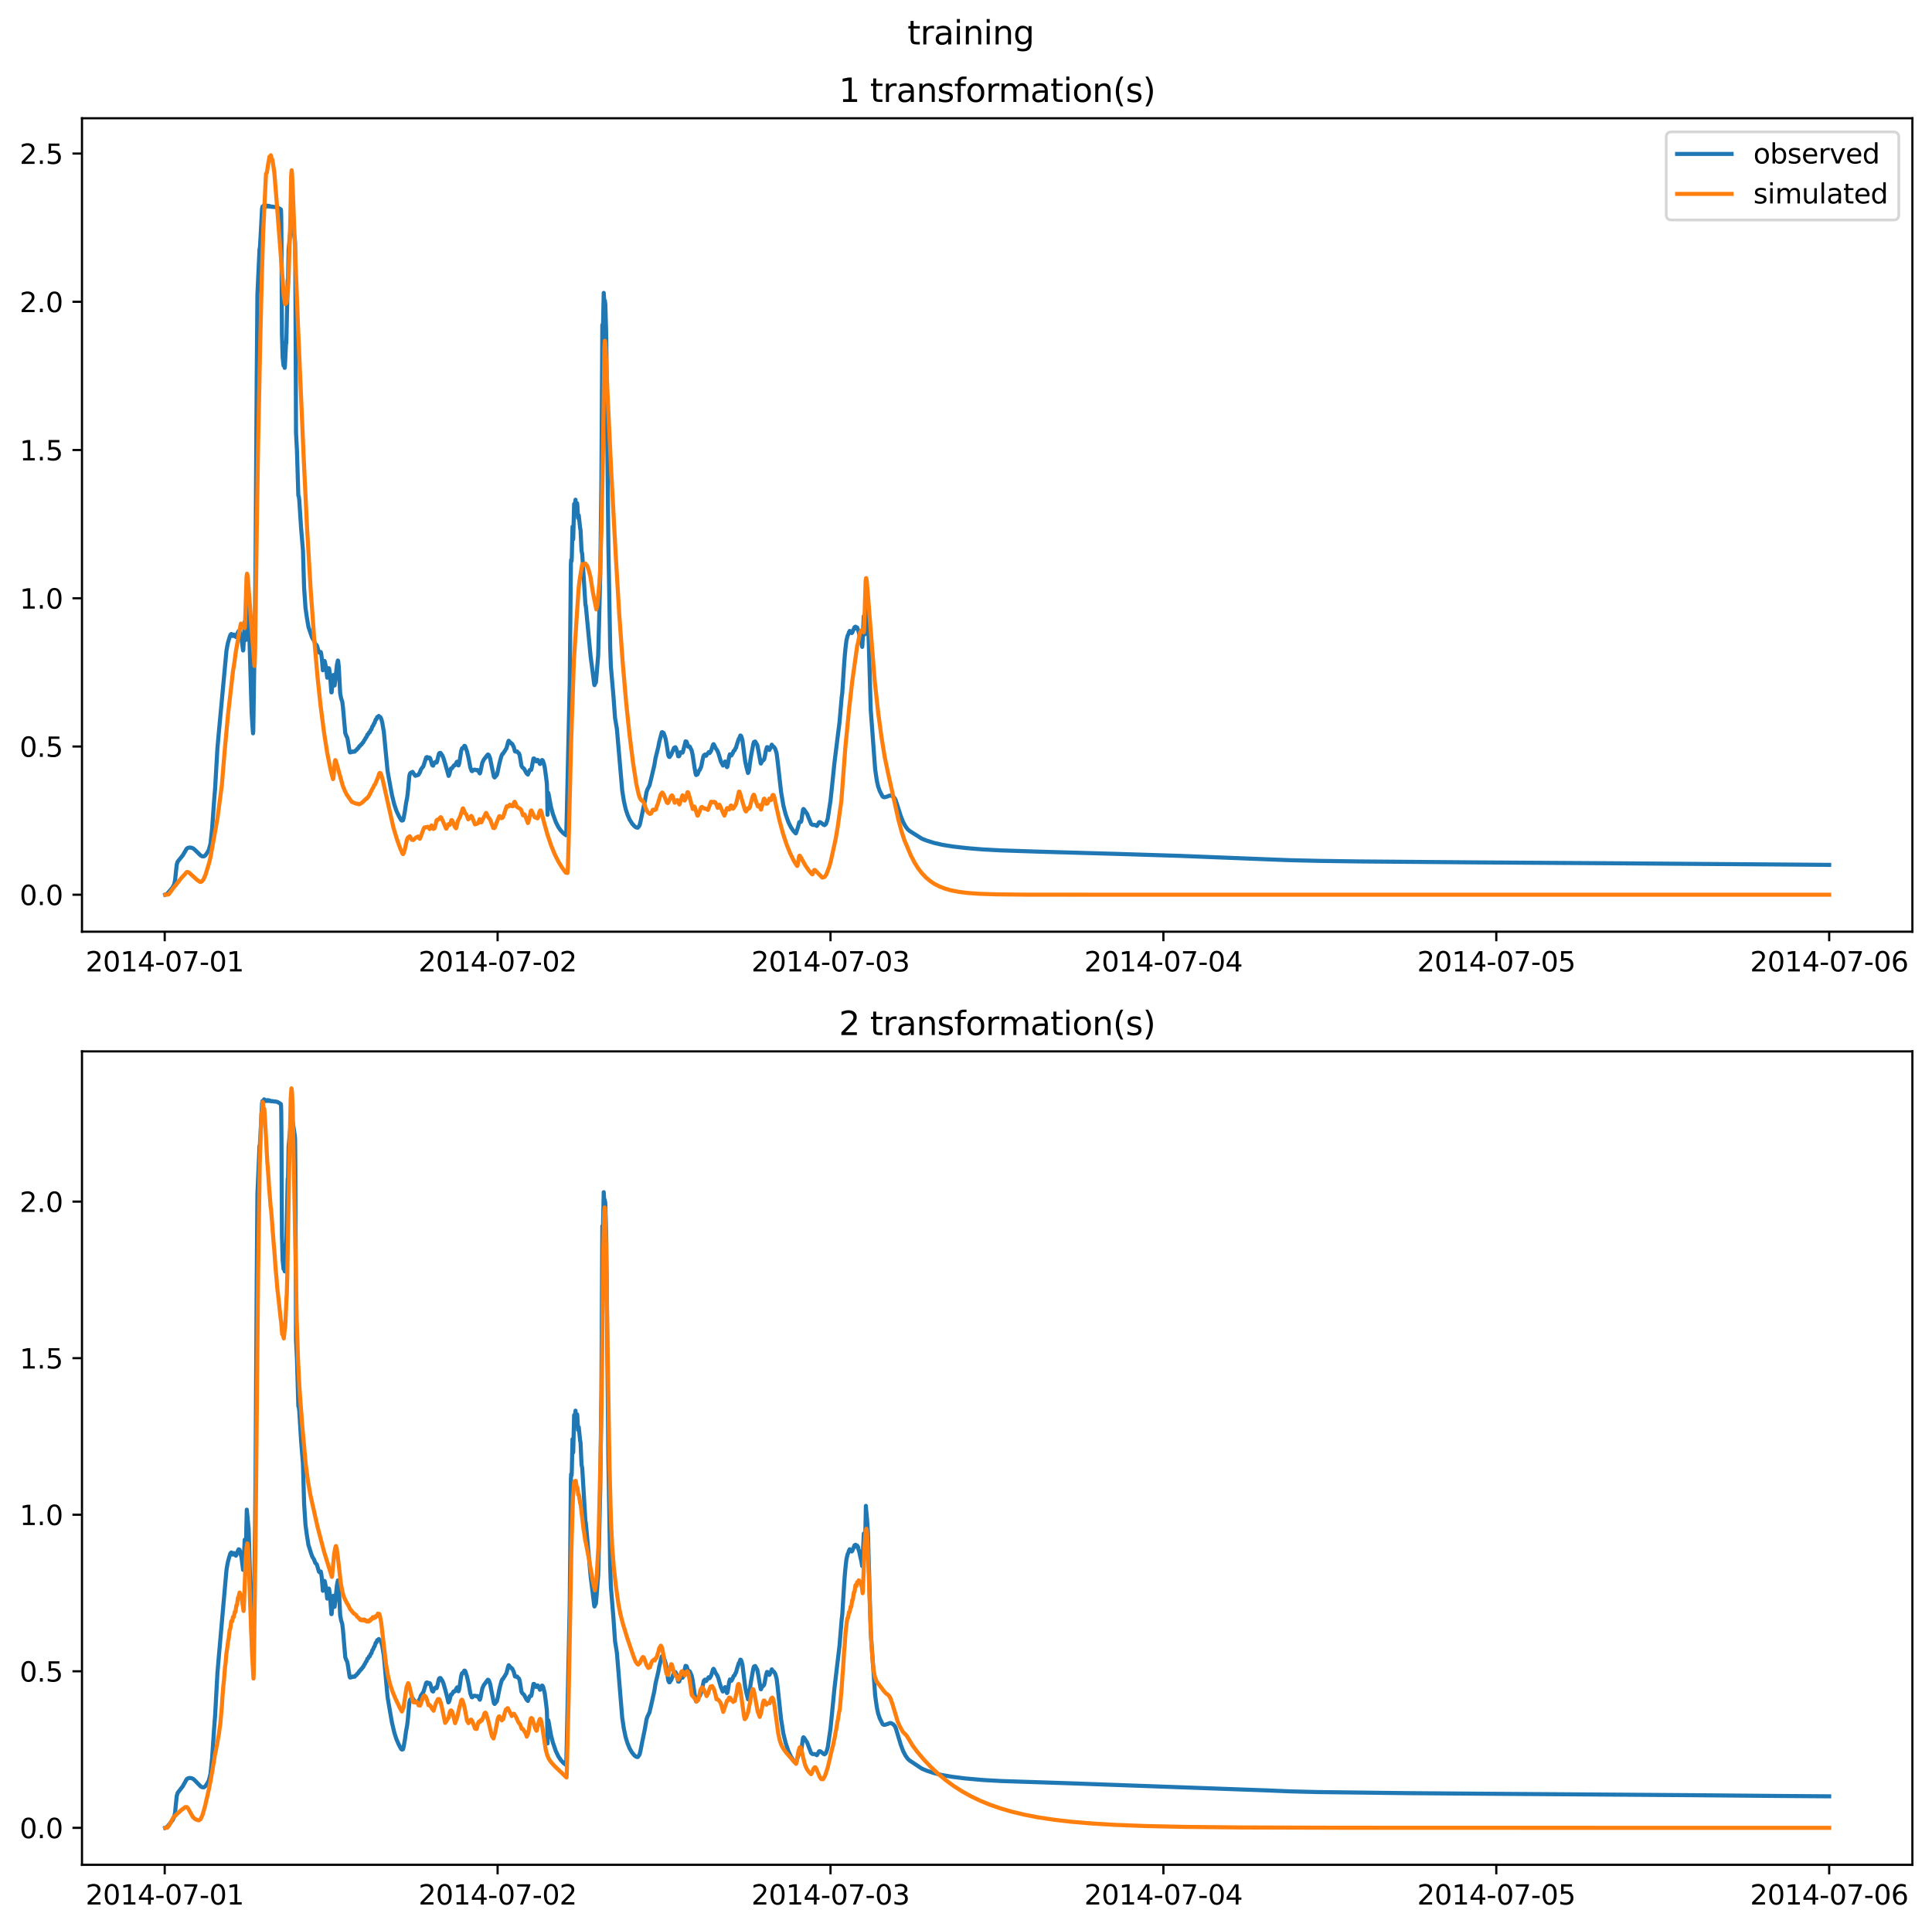 <?xml version="1.0" encoding="utf-8" standalone="no"?>
<!DOCTYPE svg PUBLIC "-//W3C//DTD SVG 1.1//EN"
  "http://www.w3.org/Graphics/SVG/1.1/DTD/svg11.dtd">
<svg xmlns:xlink="http://www.w3.org/1999/xlink" width="709.427pt" height="708.798pt" viewBox="0 0 709.427 708.798" xmlns="http://www.w3.org/2000/svg" version="1.1">
 <defs>
  <style type="text/css">*{stroke-linejoin: round; stroke-linecap: butt}</style>
 </defs>
 <g id="figure_1">
  <g id="patch_1">
   <path d="M 0 708.798 
L 709.427 708.798 
L 709.427 0 
L 0 0 
z
" style="fill: #ffffff"/>
  </g>
  <g id="axes_1">
   <g id="patch_2">
    <path d="M 30.103 342.2 
L 702.227 342.2 
L 702.227 43.44 
L 30.103 43.44 
z
" style="fill: #ffffff"/>
   </g>
   <g id="matplotlib.axis_1">
    <g id="xtick_1">
     <g id="line2d_1">
      <defs>
       <path id="m4faaa4b837" d="M 0 0 
L 0 3.5 
" style="stroke: #000000; stroke-width: 0.8"/>
      </defs>
      <g>
       <use xlink:href="#m4faaa4b837" x="60.484" y="342.2" style="stroke: #000000; stroke-width: 0.8"/>
      </g>
     </g>
     <g id="text_1">
      <!-- 2014-07-01 -->
      <g transform="translate(31.427 356.798) scale(0.1 -0.1)">
       <defs>
        <path id="DejaVuSans-32" d="M 1228 531 
L 3431 531 
L 3431 0 
L 469 0 
L 469 531 
Q 828 903 1448 1529 
Q 2069 2156 2228 2338 
Q 2531 2678 2651 2914 
Q 2772 3150 2772 3378 
Q 2772 3750 2511 3984 
Q 2250 4219 1831 4219 
Q 1534 4219 1204 4116 
Q 875 4013 500 3803 
L 500 4441 
Q 881 4594 1212 4672 
Q 1544 4750 1819 4750 
Q 2544 4750 2975 4387 
Q 3406 4025 3406 3419 
Q 3406 3131 3298 2873 
Q 3191 2616 2906 2266 
Q 2828 2175 2409 1742 
Q 1991 1309 1228 531 
z
" transform="scale(0.016)"/>
        <path id="DejaVuSans-30" d="M 2034 4250 
Q 1547 4250 1301 3770 
Q 1056 3291 1056 2328 
Q 1056 1369 1301 889 
Q 1547 409 2034 409 
Q 2525 409 2770 889 
Q 3016 1369 3016 2328 
Q 3016 3291 2770 3770 
Q 2525 4250 2034 4250 
z
M 2034 4750 
Q 2819 4750 3233 4129 
Q 3647 3509 3647 2328 
Q 3647 1150 3233 529 
Q 2819 -91 2034 -91 
Q 1250 -91 836 529 
Q 422 1150 422 2328 
Q 422 3509 836 4129 
Q 1250 4750 2034 4750 
z
" transform="scale(0.016)"/>
        <path id="DejaVuSans-31" d="M 794 531 
L 1825 531 
L 1825 4091 
L 703 3866 
L 703 4441 
L 1819 4666 
L 2450 4666 
L 2450 531 
L 3481 531 
L 3481 0 
L 794 0 
L 794 531 
z
" transform="scale(0.016)"/>
        <path id="DejaVuSans-34" d="M 2419 4116 
L 825 1625 
L 2419 1625 
L 2419 4116 
z
M 2253 4666 
L 3047 4666 
L 3047 1625 
L 3713 1625 
L 3713 1100 
L 3047 1100 
L 3047 0 
L 2419 0 
L 2419 1100 
L 313 1100 
L 313 1709 
L 2253 4666 
z
" transform="scale(0.016)"/>
        <path id="DejaVuSans-2d" d="M 313 2009 
L 1997 2009 
L 1997 1497 
L 313 1497 
L 313 2009 
z
" transform="scale(0.016)"/>
        <path id="DejaVuSans-37" d="M 525 4666 
L 3525 4666 
L 3525 4397 
L 1831 0 
L 1172 0 
L 2766 4134 
L 525 4134 
L 525 4666 
z
" transform="scale(0.016)"/>
       </defs>
       <use xlink:href="#DejaVuSans-32"/>
       <use xlink:href="#DejaVuSans-30" x="63.623"/>
       <use xlink:href="#DejaVuSans-31" x="127.246"/>
       <use xlink:href="#DejaVuSans-34" x="190.869"/>
       <use xlink:href="#DejaVuSans-2d" x="254.492"/>
       <use xlink:href="#DejaVuSans-30" x="290.576"/>
       <use xlink:href="#DejaVuSans-37" x="354.199"/>
       <use xlink:href="#DejaVuSans-2d" x="417.822"/>
       <use xlink:href="#DejaVuSans-30" x="453.906"/>
       <use xlink:href="#DejaVuSans-31" x="517.529"/>
      </g>
     </g>
    </g>
    <g id="xtick_2">
     <g id="line2d_2">
      <g>
       <use xlink:href="#m4faaa4b837" x="182.723" y="342.2" style="stroke: #000000; stroke-width: 0.8"/>
      </g>
     </g>
     <g id="text_2">
      <!-- 2014-07-02 -->
      <g transform="translate(153.665 356.798) scale(0.1 -0.1)">
       <use xlink:href="#DejaVuSans-32"/>
       <use xlink:href="#DejaVuSans-30" x="63.623"/>
       <use xlink:href="#DejaVuSans-31" x="127.246"/>
       <use xlink:href="#DejaVuSans-34" x="190.869"/>
       <use xlink:href="#DejaVuSans-2d" x="254.492"/>
       <use xlink:href="#DejaVuSans-30" x="290.576"/>
       <use xlink:href="#DejaVuSans-37" x="354.199"/>
       <use xlink:href="#DejaVuSans-2d" x="417.822"/>
       <use xlink:href="#DejaVuSans-30" x="453.906"/>
       <use xlink:href="#DejaVuSans-32" x="517.529"/>
      </g>
     </g>
    </g>
    <g id="xtick_3">
     <g id="line2d_3">
      <g>
       <use xlink:href="#m4faaa4b837" x="304.961" y="342.2" style="stroke: #000000; stroke-width: 0.8"/>
      </g>
     </g>
     <g id="text_3">
      <!-- 2014-07-03 -->
      <g transform="translate(275.903 356.798) scale(0.1 -0.1)">
       <defs>
        <path id="DejaVuSans-33" d="M 2597 2516 
Q 3050 2419 3304 2112 
Q 3559 1806 3559 1356 
Q 3559 666 3084 287 
Q 2609 -91 1734 -91 
Q 1441 -91 1130 -33 
Q 819 25 488 141 
L 488 750 
Q 750 597 1062 519 
Q 1375 441 1716 441 
Q 2309 441 2620 675 
Q 2931 909 2931 1356 
Q 2931 1769 2642 2001 
Q 2353 2234 1838 2234 
L 1294 2234 
L 1294 2753 
L 1863 2753 
Q 2328 2753 2575 2939 
Q 2822 3125 2822 3475 
Q 2822 3834 2567 4026 
Q 2313 4219 1838 4219 
Q 1578 4219 1281 4162 
Q 984 4106 628 3988 
L 628 4550 
Q 988 4650 1302 4700 
Q 1616 4750 1894 4750 
Q 2613 4750 3031 4423 
Q 3450 4097 3450 3541 
Q 3450 3153 3228 2886 
Q 3006 2619 2597 2516 
z
" transform="scale(0.016)"/>
       </defs>
       <use xlink:href="#DejaVuSans-32"/>
       <use xlink:href="#DejaVuSans-30" x="63.623"/>
       <use xlink:href="#DejaVuSans-31" x="127.246"/>
       <use xlink:href="#DejaVuSans-34" x="190.869"/>
       <use xlink:href="#DejaVuSans-2d" x="254.492"/>
       <use xlink:href="#DejaVuSans-30" x="290.576"/>
       <use xlink:href="#DejaVuSans-37" x="354.199"/>
       <use xlink:href="#DejaVuSans-2d" x="417.822"/>
       <use xlink:href="#DejaVuSans-30" x="453.906"/>
       <use xlink:href="#DejaVuSans-33" x="517.529"/>
      </g>
     </g>
    </g>
    <g id="xtick_4">
     <g id="line2d_4">
      <g>
       <use xlink:href="#m4faaa4b837" x="427.199" y="342.2" style="stroke: #000000; stroke-width: 0.8"/>
      </g>
     </g>
     <g id="text_4">
      <!-- 2014-07-04 -->
      <g transform="translate(398.141 356.798) scale(0.1 -0.1)">
       <use xlink:href="#DejaVuSans-32"/>
       <use xlink:href="#DejaVuSans-30" x="63.623"/>
       <use xlink:href="#DejaVuSans-31" x="127.246"/>
       <use xlink:href="#DejaVuSans-34" x="190.869"/>
       <use xlink:href="#DejaVuSans-2d" x="254.492"/>
       <use xlink:href="#DejaVuSans-30" x="290.576"/>
       <use xlink:href="#DejaVuSans-37" x="354.199"/>
       <use xlink:href="#DejaVuSans-2d" x="417.822"/>
       <use xlink:href="#DejaVuSans-30" x="453.906"/>
       <use xlink:href="#DejaVuSans-34" x="517.529"/>
      </g>
     </g>
    </g>
    <g id="xtick_5">
     <g id="line2d_5">
      <g>
       <use xlink:href="#m4faaa4b837" x="549.437" y="342.2" style="stroke: #000000; stroke-width: 0.8"/>
      </g>
     </g>
     <g id="text_5">
      <!-- 2014-07-05 -->
      <g transform="translate(520.38 356.798) scale(0.1 -0.1)">
       <defs>
        <path id="DejaVuSans-35" d="M 691 4666 
L 3169 4666 
L 3169 4134 
L 1269 4134 
L 1269 2991 
Q 1406 3038 1543 3061 
Q 1681 3084 1819 3084 
Q 2600 3084 3056 2656 
Q 3513 2228 3513 1497 
Q 3513 744 3044 326 
Q 2575 -91 1722 -91 
Q 1428 -91 1123 -41 
Q 819 9 494 109 
L 494 744 
Q 775 591 1075 516 
Q 1375 441 1709 441 
Q 2250 441 2565 725 
Q 2881 1009 2881 1497 
Q 2881 1984 2565 2268 
Q 2250 2553 1709 2553 
Q 1456 2553 1204 2497 
Q 953 2441 691 2322 
L 691 4666 
z
" transform="scale(0.016)"/>
       </defs>
       <use xlink:href="#DejaVuSans-32"/>
       <use xlink:href="#DejaVuSans-30" x="63.623"/>
       <use xlink:href="#DejaVuSans-31" x="127.246"/>
       <use xlink:href="#DejaVuSans-34" x="190.869"/>
       <use xlink:href="#DejaVuSans-2d" x="254.492"/>
       <use xlink:href="#DejaVuSans-30" x="290.576"/>
       <use xlink:href="#DejaVuSans-37" x="354.199"/>
       <use xlink:href="#DejaVuSans-2d" x="417.822"/>
       <use xlink:href="#DejaVuSans-30" x="453.906"/>
       <use xlink:href="#DejaVuSans-35" x="517.529"/>
      </g>
     </g>
    </g>
    <g id="xtick_6">
     <g id="line2d_6">
      <g>
       <use xlink:href="#m4faaa4b837" x="671.676" y="342.2" style="stroke: #000000; stroke-width: 0.8"/>
      </g>
     </g>
     <g id="text_6">
      <!-- 2014-07-06 -->
      <g transform="translate(642.618 356.798) scale(0.1 -0.1)">
       <defs>
        <path id="DejaVuSans-36" d="M 2113 2584 
Q 1688 2584 1439 2293 
Q 1191 2003 1191 1497 
Q 1191 994 1439 701 
Q 1688 409 2113 409 
Q 2538 409 2786 701 
Q 3034 994 3034 1497 
Q 3034 2003 2786 2293 
Q 2538 2584 2113 2584 
z
M 3366 4563 
L 3366 3988 
Q 3128 4100 2886 4159 
Q 2644 4219 2406 4219 
Q 1781 4219 1451 3797 
Q 1122 3375 1075 2522 
Q 1259 2794 1537 2939 
Q 1816 3084 2150 3084 
Q 2853 3084 3261 2657 
Q 3669 2231 3669 1497 
Q 3669 778 3244 343 
Q 2819 -91 2113 -91 
Q 1303 -91 875 529 
Q 447 1150 447 2328 
Q 447 3434 972 4092 
Q 1497 4750 2381 4750 
Q 2619 4750 2861 4703 
Q 3103 4656 3366 4563 
z
" transform="scale(0.016)"/>
       </defs>
       <use xlink:href="#DejaVuSans-32"/>
       <use xlink:href="#DejaVuSans-30" x="63.623"/>
       <use xlink:href="#DejaVuSans-31" x="127.246"/>
       <use xlink:href="#DejaVuSans-34" x="190.869"/>
       <use xlink:href="#DejaVuSans-2d" x="254.492"/>
       <use xlink:href="#DejaVuSans-30" x="290.576"/>
       <use xlink:href="#DejaVuSans-37" x="354.199"/>
       <use xlink:href="#DejaVuSans-2d" x="417.822"/>
       <use xlink:href="#DejaVuSans-30" x="453.906"/>
       <use xlink:href="#DejaVuSans-36" x="517.529"/>
      </g>
     </g>
    </g>
   </g>
   <g id="matplotlib.axis_2">
    <g id="ytick_1">
     <g id="line2d_7">
      <defs>
       <path id="m99b29c898a" d="M 0 0 
L -3.5 0 
" style="stroke: #000000; stroke-width: 0.8"/>
      </defs>
      <g>
       <use xlink:href="#m99b29c898a" x="30.103" y="328.619" style="stroke: #000000; stroke-width: 0.8"/>
      </g>
     </g>
     <g id="text_7">
      <!-- 0.0 -->
      <g transform="translate(7.2 332.418) scale(0.1 -0.1)">
       <defs>
        <path id="DejaVuSans-2e" d="M 684 794 
L 1344 794 
L 1344 0 
L 684 0 
L 684 794 
z
" transform="scale(0.016)"/>
       </defs>
       <use xlink:href="#DejaVuSans-30"/>
       <use xlink:href="#DejaVuSans-2e" x="63.623"/>
       <use xlink:href="#DejaVuSans-30" x="95.41"/>
      </g>
     </g>
    </g>
    <g id="ytick_2">
     <g id="line2d_8">
      <g>
       <use xlink:href="#m99b29c898a" x="30.103" y="274.175" style="stroke: #000000; stroke-width: 0.8"/>
      </g>
     </g>
     <g id="text_8">
      <!-- 0.5 -->
      <g transform="translate(7.2 277.974) scale(0.1 -0.1)">
       <use xlink:href="#DejaVuSans-30"/>
       <use xlink:href="#DejaVuSans-2e" x="63.623"/>
       <use xlink:href="#DejaVuSans-35" x="95.41"/>
      </g>
     </g>
    </g>
    <g id="ytick_3">
     <g id="line2d_9">
      <g>
       <use xlink:href="#m99b29c898a" x="30.103" y="219.73" style="stroke: #000000; stroke-width: 0.8"/>
      </g>
     </g>
     <g id="text_9">
      <!-- 1.0 -->
      <g transform="translate(7.2 223.53) scale(0.1 -0.1)">
       <use xlink:href="#DejaVuSans-31"/>
       <use xlink:href="#DejaVuSans-2e" x="63.623"/>
       <use xlink:href="#DejaVuSans-30" x="95.41"/>
      </g>
     </g>
    </g>
    <g id="ytick_4">
     <g id="line2d_10">
      <g>
       <use xlink:href="#m99b29c898a" x="30.103" y="165.286" style="stroke: #000000; stroke-width: 0.8"/>
      </g>
     </g>
     <g id="text_10">
      <!-- 1.5 -->
      <g transform="translate(7.2 169.085) scale(0.1 -0.1)">
       <use xlink:href="#DejaVuSans-31"/>
       <use xlink:href="#DejaVuSans-2e" x="63.623"/>
       <use xlink:href="#DejaVuSans-35" x="95.41"/>
      </g>
     </g>
    </g>
    <g id="ytick_5">
     <g id="line2d_11">
      <g>
       <use xlink:href="#m99b29c898a" x="30.103" y="110.842" style="stroke: #000000; stroke-width: 0.8"/>
      </g>
     </g>
     <g id="text_11">
      <!-- 2.0 -->
      <g transform="translate(7.2 114.641) scale(0.1 -0.1)">
       <use xlink:href="#DejaVuSans-32"/>
       <use xlink:href="#DejaVuSans-2e" x="63.623"/>
       <use xlink:href="#DejaVuSans-30" x="95.41"/>
      </g>
     </g>
    </g>
    <g id="ytick_6">
     <g id="line2d_12">
      <g>
       <use xlink:href="#m99b29c898a" x="30.103" y="56.398" style="stroke: #000000; stroke-width: 0.8"/>
      </g>
     </g>
     <g id="text_12">
      <!-- 2.5 -->
      <g transform="translate(7.2 60.197) scale(0.1 -0.1)">
       <use xlink:href="#DejaVuSans-32"/>
       <use xlink:href="#DejaVuSans-2e" x="63.623"/>
       <use xlink:href="#DejaVuSans-35" x="95.41"/>
      </g>
     </g>
    </g>
   </g>
   <g id="line2d_13">
    <path d="M 60.654 328.618 
L 61.418 328.248 
L 63.371 325.957 
L 63.965 324.768 
L 64.304 323.235 
L 64.559 320.642 
L 64.899 317.568 
L 65.238 316.47 
L 65.663 315.949 
L 67.106 314.168 
L 68.549 311.71 
L 69.058 311.385 
L 69.652 311.281 
L 70.416 311.372 
L 71.01 311.657 
L 71.69 312.253 
L 73.727 314.249 
L 74.321 314.525 
L 74.83 314.526 
L 75.425 314.157 
L 76.274 312.9 
L 76.698 312.077 
L 77.292 309.848 
L 77.886 304.356 
L 78.65 293.696 
L 78.99 289.521 
L 79.839 274.762 
L 80.348 269.094 
L 81.112 260.928 
L 83.149 239.075 
L 83.489 237.078 
L 83.744 235.927 
L 84.083 234.761 
L 84.253 234.222 
L 84.593 233.181 
L 84.677 233.237 
L 84.762 233.226 
L 84.932 232.846 
L 85.272 233.48 
L 85.357 233.578 
L 85.526 233.11 
L 85.611 233.199 
L 85.696 233.312 
L 85.866 233.066 
L 86.036 233.634 
L 86.205 233.596 
L 86.375 233.623 
L 86.545 233.859 
L 86.63 233.984 
L 86.884 233.522 
L 87.054 232.873 
L 87.139 232.863 
L 87.309 232.346 
L 87.648 231.744 
L 87.818 232.048 
L 87.988 231.928 
L 88.667 234.512 
L 89.007 237.023 
L 89.261 238.917 
L 89.346 238.64 
L 89.856 228.412 
L 90.025 231.197 
L 90.28 235.032 
L 90.45 224.708 
L 90.62 217.966 
L 91.299 224.656 
L 91.553 232.897 
L 92.402 261.784 
L 92.742 267.145 
L 92.912 269.339 
L 92.996 268.574 
L 93.676 223.563 
L 93.845 205.696 
L 94.27 138.068 
L 94.524 108.163 
L 95.288 91.638 
L 95.458 90.752 
L 95.713 86.299 
L 96.222 76.672 
L 96.392 75.865 
L 96.562 76.288 
L 96.647 76.188 
L 96.986 75.283 
L 97.071 75.317 
L 97.326 75.866 
L 97.58 75.616 
L 97.75 75.72 
L 97.92 75.852 
L 98.175 75.554 
L 98.344 75.67 
L 98.514 75.824 
L 98.769 75.608 
L 98.939 75.733 
L 99.108 75.886 
L 99.363 75.786 
L 99.787 75.972 
L 100.042 75.883 
L 100.467 76.032 
L 100.721 75.989 
L 101.061 76.062 
L 101.315 76.045 
L 101.655 76.159 
L 101.91 76.193 
L 103.013 76.841 
L 103.098 76.877 
L 103.183 77.262 
L 103.268 79.64 
L 103.353 88.53 
L 103.522 122.567 
L 103.777 131.142 
L 104.117 134.287 
L 104.371 133.693 
L 104.541 135.113 
L 104.626 134.344 
L 105.05 125.539 
L 105.135 126.057 
L 105.305 118.307 
L 105.645 102.882 
L 105.73 104.303 
L 105.984 91.62 
L 106.663 84.52 
L 106.918 83.328 
L 107.258 82.456 
L 107.342 82.511 
L 107.512 83.297 
L 108.276 88.043 
L 108.361 89.41 
L 108.446 98.446 
L 108.701 159.017 
L 109.04 165.458 
L 109.549 182.039 
L 109.719 182.299 
L 109.889 183.674 
L 110.568 194.097 
L 111.247 202.13 
L 111.672 215.956 
L 112.181 223.307 
L 112.69 226.866 
L 113.285 230.343 
L 113.794 231.803 
L 114.133 232.872 
L 114.643 234.267 
L 115.322 235.334 
L 115.746 236.447 
L 116.086 236.771 
L 116.341 237.055 
L 116.595 237.846 
L 117.105 239.521 
L 117.359 239.777 
L 117.529 239.742 
L 117.784 239.48 
L 117.953 240.19 
L 118.208 242.176 
L 118.548 246.187 
L 118.632 246.11 
L 118.802 245.25 
L 119.142 242.749 
L 119.227 242.835 
L 119.736 245.187 
L 120.16 248.907 
L 120.33 248.371 
L 120.585 246.527 
L 120.755 245.411 
L 120.84 245.518 
L 121.179 247.832 
L 121.434 251.13 
L 121.688 254.313 
L 121.773 254.274 
L 122.028 251.671 
L 122.368 248.007 
L 122.452 247.911 
L 122.537 248.433 
L 122.877 251.759 
L 123.132 249.725 
L 123.726 244.147 
L 124.065 242.6 
L 124.15 242.692 
L 124.405 244.895 
L 124.66 249.883 
L 124.914 254.679 
L 125.254 256.46 
L 125.678 257.723 
L 125.933 259.773 
L 126.782 269.287 
L 127.206 270.37 
L 127.461 270.802 
L 127.631 271.451 
L 128.395 276.11 
L 128.564 276.364 
L 129.074 276.271 
L 129.498 276.003 
L 129.753 276.138 
L 130.092 275.992 
L 130.262 276.057 
L 130.517 275.668 
L 130.771 275.497 
L 130.941 275.458 
L 131.281 274.907 
L 131.535 274.825 
L 131.96 274.079 
L 132.13 274.062 
L 132.554 273.465 
L 132.724 273.469 
L 133.148 272.79 
L 133.318 272.751 
L 133.827 271.793 
L 133.997 271.645 
L 134.337 270.922 
L 134.591 270.716 
L 134.931 269.784 
L 135.186 269.702 
L 135.525 268.994 
L 135.78 268.969 
L 136.119 268.12 
L 136.374 267.947 
L 136.714 266.854 
L 137.053 266.485 
L 137.308 265.741 
L 137.562 265.514 
L 137.732 264.929 
L 137.987 264.239 
L 138.242 264.158 
L 138.496 263.357 
L 138.836 263.277 
L 139.09 262.956 
L 139.43 263.398 
L 139.685 263.4 
L 140.024 264.133 
L 140.364 265.39 
L 140.958 268.877 
L 141.467 274.315 
L 142.316 283.143 
L 142.91 286.482 
L 143.929 292.019 
L 144.778 295.456 
L 145.542 297.742 
L 146.476 299.76 
L 147.325 301.24 
L 147.579 301.393 
L 148.004 301.249 
L 148.258 300.234 
L 148.683 297.893 
L 149.107 294.986 
L 149.532 292.816 
L 149.786 290.641 
L 150.296 285.096 
L 150.55 284.125 
L 150.89 283.788 
L 151.484 283.503 
L 151.908 284.117 
L 152.503 284.939 
L 153.606 284.603 
L 154.2 283.633 
L 154.54 282.661 
L 154.88 282.176 
L 155.219 281.697 
L 155.389 281.586 
L 155.644 280.855 
L 156.492 278.214 
L 156.832 278.042 
L 157.002 278.206 
L 157.256 278.503 
L 157.681 278.261 
L 157.935 278.486 
L 158.105 278.951 
L 158.699 281.024 
L 159.039 281.219 
L 159.548 280.098 
L 160.058 279.748 
L 160.312 280.073 
L 160.482 279.75 
L 160.822 278.26 
L 161.161 276.84 
L 161.416 276.56 
L 161.755 276.52 
L 162.435 277.48 
L 162.859 278.482 
L 163.623 281.012 
L 164.726 284.976 
L 164.981 284.531 
L 165.236 283.443 
L 165.575 282.256 
L 165.83 282.234 
L 166 282.145 
L 166.679 281.136 
L 167.018 281.092 
L 167.782 279.801 
L 167.867 279.758 
L 168.037 280.162 
L 168.292 281.116 
L 168.377 281.117 
L 168.546 280.686 
L 168.801 279.367 
L 169.31 275.96 
L 169.65 274.867 
L 169.82 274.733 
L 169.99 274.827 
L 170.159 274.593 
L 170.499 273.934 
L 170.669 273.95 
L 170.838 274.146 
L 171.433 275.872 
L 171.857 277.557 
L 172.197 279.137 
L 172.706 281.895 
L 173.215 283.184 
L 173.385 283.235 
L 173.894 282.817 
L 174.149 282.674 
L 174.573 282.73 
L 174.828 282.824 
L 174.998 282.909 
L 175.337 282.784 
L 175.507 282.914 
L 176.186 284.072 
L 176.356 283.764 
L 176.696 282.065 
L 177.12 280.101 
L 177.629 279.035 
L 177.884 278.684 
L 178.139 278.384 
L 178.563 277.796 
L 179.157 277.109 
L 179.412 277.226 
L 179.752 277.917 
L 180.006 278.717 
L 180.516 281.281 
L 181.364 285.291 
L 181.619 285.555 
L 182.468 284.59 
L 182.808 283.167 
L 183.402 280.314 
L 183.656 279.351 
L 183.996 278.095 
L 184.251 277.367 
L 184.505 276.891 
L 184.675 276.88 
L 185.184 276.04 
L 185.354 275.869 
L 185.694 275.238 
L 185.948 274.934 
L 186.628 272.378 
L 186.797 272.066 
L 186.967 272.207 
L 187.222 272.613 
L 187.476 272.738 
L 187.816 273.159 
L 187.986 273.148 
L 188.24 273.511 
L 188.665 274.414 
L 189.089 275.963 
L 189.429 276.075 
L 189.683 276.046 
L 189.853 275.992 
L 190.023 276.173 
L 190.363 276.581 
L 190.532 276.658 
L 190.787 277.296 
L 191.042 278.577 
L 191.466 281.229 
L 191.806 281.85 
L 192.23 282.156 
L 192.4 282.311 
L 193.334 284.004 
L 193.843 284.49 
L 194.522 282.818 
L 195.031 282.761 
L 195.201 282.236 
L 195.88 278.596 
L 196.135 278.572 
L 196.39 278.947 
L 196.899 279.64 
L 197.408 279.076 
L 198.002 280.066 
L 198.257 280.61 
L 198.342 280.574 
L 198.597 279.848 
L 198.936 279.201 
L 199.106 279.15 
L 199.361 279.437 
L 199.7 280.47 
L 200.04 281.882 
L 200.549 285.664 
L 200.804 287.815 
L 200.889 290.289 
L 201.058 299.269 
L 201.228 291.393 
L 201.313 291.173 
L 201.483 291.872 
L 202.332 296.428 
L 203.011 298.924 
L 204.114 301.962 
L 205.048 303.805 
L 205.897 305.021 
L 206.831 306.002 
L 207.849 306.766 
L 207.934 306.385 
L 208.104 299.885 
L 209.208 250.604 
L 209.632 207.253 
L 209.717 205.606 
L 209.802 205.685 
L 209.887 206.082 
L 209.972 204.509 
L 210.226 193.44 
L 210.396 198.215 
L 210.481 197.973 
L 210.82 185.11 
L 210.905 185.849 
L 210.99 186.355 
L 211.33 183.541 
L 211.5 187.282 
L 211.584 186.984 
L 211.924 184.827 
L 212.009 185.666 
L 212.264 190.283 
L 212.348 190.081 
L 212.518 189.284 
L 213.028 194.041 
L 213.112 194.189 
L 213.197 195.065 
L 213.537 202.265 
L 213.707 203.084 
L 213.792 203.478 
L 214.98 222.259 
L 215.065 222.284 
L 215.235 223.747 
L 216.848 240.88 
L 217.187 243.5 
L 218.206 251.405 
L 218.291 251.638 
L 218.63 250.89 
L 218.8 250.68 
L 218.97 249.019 
L 219.649 240.691 
L 219.988 228.408 
L 220.413 210.94 
L 220.837 176.323 
L 221.177 119.325 
L 221.347 123.114 
L 221.686 107.575 
L 221.856 110.214 
L 222.111 110.452 
L 222.28 111.887 
L 222.535 120.448 
L 222.62 124.394 
L 223.384 199.612 
L 224.063 237.999 
L 224.318 244.844 
L 225.251 255.628 
L 225.846 263.737 
L 226.525 267.726 
L 228.477 290.324 
L 229.071 294.11 
L 229.75 297.154 
L 230.43 299.229 
L 231.194 301.005 
L 232.127 302.502 
L 232.976 303.46 
L 233.57 303.892 
L 234.165 304.011 
L 234.419 303.753 
L 234.844 303.147 
L 235.183 301.819 
L 235.862 298.545 
L 236.796 294.259 
L 237.39 290.946 
L 237.73 289.946 
L 238.494 288.48 
L 239.258 285.351 
L 240.277 281.029 
L 240.701 278.481 
L 241.72 274.362 
L 242.059 272.591 
L 242.993 268.994 
L 243.163 268.89 
L 243.672 269.212 
L 244.096 270.348 
L 244.436 271.452 
L 245.03 274.958 
L 245.37 277.337 
L 245.709 277.991 
L 245.879 278.02 
L 246.473 277.176 
L 247.492 274.696 
L 248.001 274.446 
L 248.256 274.868 
L 248.68 276.169 
L 249.02 277.749 
L 249.275 277.785 
L 249.444 277.65 
L 249.869 276.297 
L 250.463 276.39 
L 250.633 276.431 
L 250.718 276.32 
L 251.736 272.29 
L 252.076 272.386 
L 252.246 272.73 
L 252.67 274.245 
L 252.84 274.196 
L 253.095 274.084 
L 253.349 274.302 
L 253.604 274.918 
L 253.859 275.418 
L 254.028 275.831 
L 254.368 277.472 
L 255.047 282.052 
L 255.471 284.338 
L 255.641 284.663 
L 256.151 284.36 
L 256.32 283.954 
L 256.66 283.068 
L 256.915 282.853 
L 257.509 281.502 
L 257.848 279.725 
L 258.273 277.818 
L 258.527 277.359 
L 258.952 277.093 
L 259.291 277.593 
L 259.376 277.474 
L 259.716 276.923 
L 259.886 276.807 
L 260.225 276.239 
L 260.565 276.587 
L 260.65 276.483 
L 261.074 275.811 
L 261.838 273.479 
L 262.008 273.319 
L 262.178 273.504 
L 262.857 274.895 
L 263.111 275.258 
L 263.366 275.613 
L 263.79 276.619 
L 264.724 279.721 
L 265.488 281.17 
L 265.997 280.278 
L 266.252 279.687 
L 266.337 279.753 
L 266.931 281.752 
L 267.101 281.587 
L 267.271 280.77 
L 267.78 277.744 
L 268.035 277.027 
L 268.205 277.045 
L 268.544 277.506 
L 269.053 276.669 
L 269.393 275.793 
L 269.733 275.625 
L 270.072 274.815 
L 270.242 274.683 
L 270.666 273.173 
L 270.921 272.439 
L 271.261 271.382 
L 271.515 271.049 
L 271.855 270.141 
L 272.025 270.188 
L 272.279 270.659 
L 272.619 271.852 
L 273.043 275.184 
L 273.637 279.64 
L 274.062 281.603 
L 274.656 283.915 
L 274.826 283.642 
L 275.08 282.78 
L 275.335 280.586 
L 275.76 277.783 
L 276.608 273.271 
L 276.863 272.524 
L 277.288 272.342 
L 277.457 272.575 
L 277.797 273.214 
L 278.052 273.572 
L 278.391 275.249 
L 279.325 280.36 
L 279.41 280.448 
L 279.919 279.431 
L 280.259 279.295 
L 280.598 278.853 
L 280.768 278.207 
L 281.277 275.541 
L 281.617 274.432 
L 281.787 274.416 
L 282.296 274.921 
L 282.466 275.433 
L 282.551 275.406 
L 282.975 274.55 
L 283.399 273.505 
L 283.654 273.958 
L 283.909 274.17 
L 284.163 274.312 
L 284.673 275.073 
L 285.182 276.742 
L 285.522 279.411 
L 286.795 290.743 
L 287.644 295.805 
L 288.493 299.107 
L 289.511 301.988 
L 290.445 303.879 
L 291.294 305.125 
L 292.143 306.047 
L 292.228 306.086 
L 292.398 305.739 
L 293.077 303.616 
L 293.501 301.984 
L 293.756 301.838 
L 294.095 301.879 
L 294.265 301.498 
L 294.52 299.615 
L 294.859 297.386 
L 295.029 297.131 
L 295.199 297.224 
L 296.387 298.956 
L 296.897 300.276 
L 297.83 302.594 
L 298.34 302.957 
L 298.764 302.975 
L 299.189 302.971 
L 299.953 303.362 
L 300.207 302.992 
L 300.717 302.049 
L 300.971 301.94 
L 301.311 302.063 
L 301.99 302.557 
L 302.414 302.919 
L 302.754 303.069 
L 303.263 302.673 
L 303.603 301.777 
L 303.942 300.677 
L 304.961 294.068 
L 305.555 288.45 
L 306.404 280.184 
L 307.423 271.973 
L 308.272 265.263 
L 309.036 256.368 
L 309.29 254.344 
L 309.969 243.887 
L 310.224 240.583 
L 310.479 237.957 
L 310.818 235.193 
L 311.243 233.446 
L 311.497 233.02 
L 311.752 232.189 
L 311.837 232.163 
L 312.007 231.738 
L 312.176 232.208 
L 312.346 232.112 
L 312.516 232.164 
L 312.686 232.391 
L 312.771 232.509 
L 312.94 232.34 
L 313.789 230.359 
L 313.959 230.421 
L 314.129 230.169 
L 314.383 230.703 
L 314.553 230.881 
L 314.723 230.449 
L 315.147 231.527 
L 316.336 236.243 
L 316.591 237.602 
L 316.675 236.982 
L 317.185 226.275 
L 317.355 229.309 
L 317.524 233.017 
L 317.609 232.935 
L 317.949 216.651 
L 318.034 217.781 
L 318.373 221.251 
L 318.713 226 
L 319.731 260.624 
L 321.344 282.452 
L 321.938 286.529 
L 322.448 288.846 
L 323.042 290.536 
L 324.061 292.506 
L 324.485 292.793 
L 324.825 292.823 
L 325.843 292.544 
L 326.692 292.189 
L 327.202 292.203 
L 328.05 292.661 
L 328.56 293.225 
L 328.899 293.901 
L 329.493 295.741 
L 330.767 299.738 
L 331.616 301.89 
L 332.465 303.445 
L 333.313 304.598 
L 333.993 305.186 
L 338.492 308.027 
L 340.104 308.684 
L 342.991 309.593 
L 346.131 310.304 
L 349.951 310.917 
L 354.96 311.494 
L 360.732 311.971 
L 367.268 312.325 
L 380.426 312.767 
L 409.882 313.615 
L 433.566 314.358 
L 466.417 315.659 
L 473.803 315.942 
L 484.668 316.193 
L 499.354 316.396 
L 542.052 316.741 
L 568.028 316.912 
L 594.428 317.083 
L 671.676 317.656 
L 671.676 317.656 
" clip-path="url(#p5812c687a8)" style="fill: none; stroke: #1f77b4; stroke-width: 1.5; stroke-linecap: square"/>
   </g>
   <g id="line2d_14">
    <path d="M 60.654 328.619 
L 61.843 328.536 
L 62.182 328.148 
L 63.71 326.069 
L 64.474 325.173 
L 66.427 322.675 
L 68.549 320.312 
L 68.973 320.266 
L 69.483 320.552 
L 70.416 321.401 
L 72.284 323.095 
L 73.472 323.92 
L 73.812 323.889 
L 74.151 323.721 
L 74.746 322.951 
L 75.51 321.153 
L 76.868 316.664 
L 77.377 314.391 
L 79.075 304.948 
L 79.499 302.539 
L 79.839 300.606 
L 81.452 288.438 
L 82.64 274.165 
L 82.895 271.466 
L 83.744 262.332 
L 85.611 246.015 
L 85.866 244.785 
L 86.63 239.175 
L 88.412 229.169 
L 88.497 229.023 
L 88.667 229.31 
L 88.922 229.762 
L 89.092 229.73 
L 89.176 229.902 
L 89.346 229.708 
L 89.686 230.503 
L 89.856 230.713 
L 89.94 229.985 
L 90.11 225.471 
L 90.535 211.859 
L 90.704 210.713 
L 90.789 210.839 
L 90.959 212.014 
L 91.468 218.485 
L 93.421 244.591 
L 93.506 244.261 
L 93.676 239.156 
L 94.355 189.862 
L 94.779 163.336 
L 95.543 126.276 
L 96.137 101.646 
L 96.647 85.179 
L 97.665 63.897 
L 97.835 63.57 
L 98.005 63.405 
L 98.514 59.908 
L 98.599 59.652 
L 98.939 57.567 
L 99.108 57.632 
L 99.193 57.739 
L 99.448 57.02 
L 99.703 57.988 
L 99.872 58.552 
L 99.957 58.585 
L 100.042 58.759 
L 100.721 63.241 
L 101.57 73.808 
L 103.777 102.547 
L 104.202 108.732 
L 104.711 111.675 
L 104.796 111.646 
L 104.966 111.31 
L 105.05 111.483 
L 105.22 111.117 
L 105.305 110.838 
L 105.814 104.888 
L 105.984 101.265 
L 106.578 81.811 
L 106.918 64.496 
L 107.088 62.518 
L 107.258 64.128 
L 107.597 72.001 
L 109.38 118.634 
L 111.502 167.921 
L 112.775 194.32 
L 114.049 216.135 
L 115.322 233.94 
L 116.595 248.624 
L 117.699 259.057 
L 118.972 268.926 
L 120.16 276.56 
L 121.434 282.957 
L 122.198 285.946 
L 122.283 286.154 
L 122.368 286.054 
L 122.537 284.574 
L 122.962 279.594 
L 123.132 279.171 
L 123.216 279.212 
L 123.386 279.651 
L 125.848 288.539 
L 126.612 290.426 
L 127.291 291.782 
L 129.159 294.495 
L 130.517 295.085 
L 130.687 295.104 
L 130.941 295.189 
L 131.366 295.191 
L 131.705 295.406 
L 132.045 295.327 
L 132.299 295.232 
L 132.639 295.003 
L 132.894 294.843 
L 133.233 294.538 
L 133.488 294.325 
L 133.742 294.003 
L 133.912 293.922 
L 134.422 293.33 
L 134.676 293.342 
L 135.355 292.427 
L 135.78 291.702 
L 136.034 291.166 
L 136.798 289.62 
L 136.968 289.388 
L 137.478 288.264 
L 137.732 288.105 
L 138.496 286.196 
L 138.836 285.39 
L 139.09 284.556 
L 139.345 283.932 
L 139.6 283.905 
L 139.77 284.022 
L 140.024 284.614 
L 140.534 286.423 
L 144.438 303.863 
L 145.712 308.127 
L 146.985 311.659 
L 147.834 313.609 
L 148.004 313.706 
L 148.173 313.475 
L 148.683 311.843 
L 149.362 308.618 
L 149.701 307.697 
L 150.465 307.129 
L 150.72 307.544 
L 151.229 308.446 
L 151.739 308.527 
L 152.842 307.548 
L 153.012 307.543 
L 153.521 307.232 
L 153.861 307.749 
L 154.116 308.074 
L 154.285 307.906 
L 154.964 306.02 
L 155.389 304.815 
L 155.813 303.929 
L 156.407 303.817 
L 156.747 303.8 
L 157.087 303.651 
L 157.256 303.779 
L 157.766 304.501 
L 157.851 304.419 
L 158.445 303.155 
L 158.699 303.607 
L 159.124 304.458 
L 159.379 304.345 
L 159.548 304.228 
L 159.718 303.806 
L 160.312 301.306 
L 160.567 301.053 
L 160.907 301.042 
L 161.671 300.238 
L 161.84 300.137 
L 162.01 300.276 
L 162.435 301.152 
L 163.793 304.336 
L 163.963 304.309 
L 164.642 302.706 
L 164.811 302.708 
L 165.151 302.976 
L 165.321 302.578 
L 165.745 301.226 
L 165.915 301.214 
L 166.17 301.566 
L 166.679 302.898 
L 167.018 303.687 
L 167.443 304.214 
L 167.528 304.133 
L 167.698 303.493 
L 168.122 301.544 
L 168.716 300.443 
L 168.971 299.884 
L 169.905 296.958 
L 169.99 296.898 
L 170.159 297.142 
L 170.838 298.753 
L 171.093 298.917 
L 171.348 299.43 
L 171.942 300.932 
L 172.112 300.792 
L 173.045 299.655 
L 173.3 299.987 
L 173.809 301.28 
L 174.404 302.777 
L 174.573 302.741 
L 174.998 302.59 
L 175.592 302.336 
L 176.101 300.856 
L 176.271 301.039 
L 176.696 302.04 
L 176.781 301.996 
L 177.035 301.433 
L 178.478 298.563 
L 178.648 298.729 
L 178.988 299.604 
L 179.327 300.285 
L 179.667 300.521 
L 180.091 301.283 
L 180.6 302.738 
L 181.11 304.084 
L 181.449 304.161 
L 181.619 304.057 
L 181.789 303.681 
L 182.298 302.262 
L 183.317 299.793 
L 183.487 299.75 
L 183.911 300.279 
L 184.166 300.51 
L 184.505 300.361 
L 184.76 300.022 
L 186.033 296.191 
L 186.288 296.057 
L 186.628 296.245 
L 187.222 295.539 
L 187.476 295.699 
L 187.816 296.084 
L 188.325 296.119 
L 188.495 295.68 
L 188.835 294.555 
L 189.004 294.492 
L 189.259 294.986 
L 189.768 296.314 
L 190.447 296.736 
L 190.702 296.863 
L 191.042 297.084 
L 191.296 297.317 
L 191.551 297.98 
L 192.06 299.46 
L 192.23 299.301 
L 192.485 299.064 
L 192.655 299.235 
L 193.079 300.204 
L 193.419 301.196 
L 193.843 302.303 
L 193.928 302.227 
L 194.352 300.565 
L 194.692 298.896 
L 194.947 297.812 
L 195.116 297.668 
L 195.286 297.923 
L 196.22 300.014 
L 196.474 300.225 
L 196.899 300.339 
L 197.323 300.557 
L 197.493 300.489 
L 197.663 299.915 
L 198.087 298.126 
L 198.427 297.643 
L 198.597 297.727 
L 198.851 298.366 
L 199.785 302.111 
L 201.058 306.636 
L 202.417 310.64 
L 203.69 313.739 
L 205.048 316.458 
L 206.406 318.68 
L 207.765 320.532 
L 207.934 320.128 
L 208.274 320.567 
L 208.359 320.631 
L 208.529 318.704 
L 208.783 309.894 
L 209.717 272.63 
L 210.736 242.448 
L 212.433 216.585 
L 212.773 213.483 
L 213.792 207.187 
L 213.961 207.409 
L 214.131 207.687 
L 214.301 207.372 
L 214.471 207.184 
L 214.81 207.21 
L 214.98 206.977 
L 215.235 207.394 
L 215.404 207.633 
L 215.574 207.71 
L 216.253 209.661 
L 216.678 211.38 
L 216.848 212.11 
L 217.781 217.986 
L 218.97 223.829 
L 219.394 221.944 
L 219.649 219.196 
L 220.073 214.379 
L 220.328 210.136 
L 220.837 195.325 
L 221.431 165.262 
L 221.941 127.714 
L 222.111 125.18 
L 222.195 125.432 
L 222.365 127.768 
L 223.214 147.263 
L 224.403 172.544 
L 226.1 204.022 
L 227.374 225.483 
L 228.647 243.259 
L 229.92 257.971 
L 231.194 270.148 
L 232.467 280.225 
L 233.655 287.943 
L 234.504 291.737 
L 234.929 292.994 
L 235.353 293.741 
L 235.608 294.043 
L 235.862 294.063 
L 236.202 294.459 
L 236.541 295.078 
L 237.051 296.677 
L 237.475 297.743 
L 237.985 298.466 
L 238.239 298.58 
L 238.579 298.923 
L 239.003 298.811 
L 239.173 298.625 
L 239.682 297.423 
L 240.022 297.353 
L 240.361 297.527 
L 240.871 297.266 
L 241.21 296.014 
L 241.55 295.25 
L 241.804 294.377 
L 242.399 292.372 
L 242.653 291.704 
L 243.163 291.09 
L 243.332 291.196 
L 243.757 291.94 
L 244.86 294.726 
L 245.2 294.974 
L 245.37 294.83 
L 246.049 293.276 
L 246.304 292.538 
L 246.728 292.121 
L 246.898 292.253 
L 247.068 292.574 
L 247.747 294.83 
L 247.916 294.588 
L 248.256 294.116 
L 248.68 293.868 
L 248.85 293.978 
L 249.444 295.468 
L 249.529 295.417 
L 250.039 293.722 
L 250.633 292.092 
L 250.803 292.383 
L 251.397 294.03 
L 251.567 293.748 
L 252.076 292.397 
L 252.415 290.994 
L 252.585 290.942 
L 252.755 291.213 
L 253.095 292.331 
L 254.368 297.13 
L 254.453 297.135 
L 254.707 296.501 
L 254.877 296.199 
L 255.047 296.293 
L 255.302 296.969 
L 256.066 299.526 
L 256.151 299.602 
L 256.32 299.358 
L 256.745 298.357 
L 256.915 298.053 
L 257.424 296.545 
L 257.763 296.383 
L 258.782 297.026 
L 259.037 296.957 
L 259.97 297.486 
L 261.074 294.483 
L 261.498 294.523 
L 261.753 294.662 
L 262.178 294.47 
L 262.687 294.712 
L 263.111 295.673 
L 263.536 296.725 
L 263.621 296.692 
L 264.13 295.55 
L 264.215 295.602 
L 264.47 296.081 
L 265.233 297.952 
L 265.658 298.884 
L 265.997 299.56 
L 266.082 299.448 
L 266.931 296.828 
L 267.186 296.784 
L 267.78 297.338 
L 267.95 296.994 
L 268.289 295.953 
L 268.459 295.828 
L 268.714 296.169 
L 269.138 297.012 
L 269.308 296.875 
L 270.072 295.712 
L 270.327 295.094 
L 271.345 290.771 
L 271.515 290.765 
L 271.77 291.45 
L 272.788 294.973 
L 273.552 297.497 
L 273.892 298.028 
L 273.977 297.998 
L 274.741 296.776 
L 274.911 296.772 
L 275.08 296.896 
L 275.25 296.739 
L 275.844 294.566 
L 276.354 292.541 
L 276.778 291.872 
L 276.948 292.028 
L 277.288 293.182 
L 277.797 294.997 
L 278.306 296.193 
L 278.476 295.998 
L 278.731 295.703 
L 278.816 295.724 
L 279.07 296.402 
L 279.41 297.348 
L 279.495 297.296 
L 279.834 295.949 
L 280.259 294.223 
L 280.513 293.382 
L 280.683 293.34 
L 280.938 293.966 
L 281.362 295.2 
L 281.532 295.218 
L 281.871 295.083 
L 282.041 294.627 
L 282.466 293.342 
L 282.72 293.444 
L 283.06 293.852 
L 283.23 293.457 
L 283.654 292.065 
L 283.909 291.952 
L 284.079 292.107 
L 284.333 292.832 
L 285.012 296.011 
L 286.286 301.629 
L 287.559 306.28 
L 288.832 310.131 
L 290.106 313.317 
L 291.464 316.113 
L 292.482 317.767 
L 292.737 318.07 
L 292.822 317.968 
L 292.992 317.15 
L 293.416 314.525 
L 293.586 314.274 
L 293.756 314.361 
L 294.18 315.09 
L 295.708 317.831 
L 297.066 319.802 
L 298.17 321.077 
L 298.34 321.106 
L 298.509 320.752 
L 298.934 319.57 
L 299.104 319.494 
L 299.358 319.667 
L 301.905 322.301 
L 302.245 322.281 
L 302.839 322.028 
L 303.433 321.159 
L 304.452 318.502 
L 305.046 316.393 
L 306.828 308.259 
L 307.592 303.774 
L 308.951 294.102 
L 310.394 274.73 
L 311.837 259.931 
L 312.091 257.76 
L 312.94 250.25 
L 314.808 236.877 
L 314.978 236.481 
L 315.827 232.278 
L 316.081 231.917 
L 316.251 231.752 
L 316.421 231.495 
L 316.506 231.6 
L 316.675 231.318 
L 317.015 232.015 
L 317.185 232.216 
L 317.27 231.469 
L 317.439 226.889 
L 317.864 213.317 
L 318.034 212.327 
L 318.119 212.496 
L 318.288 213.616 
L 318.713 218.689 
L 321.174 249.976 
L 322.448 261.611 
L 323.721 271.007 
L 324.91 278.274 
L 326.183 284.334 
L 328.305 293.908 
L 329.833 300.807 
L 331.106 305.587 
L 332.125 308.669 
L 332.974 310.629 
L 334.417 314.093 
L 335.775 316.747 
L 337.133 318.917 
L 338.492 320.689 
L 339.935 322.22 
L 341.463 323.519 
L 343.075 324.606 
L 344.858 325.539 
L 346.895 326.344 
L 349.187 327 
L 351.904 327.538 
L 355.214 327.958 
L 359.544 328.271 
L 365.741 328.481 
L 376.521 328.591 
L 410.222 328.619 
L 671.676 328.619 
L 671.676 328.619 
" clip-path="url(#p5812c687a8)" style="fill: none; stroke: #ff7f0e; stroke-width: 1.5; stroke-linecap: square"/>
   </g>
   <g id="patch_3">
    <path d="M 30.103 342.2 
L 30.103 43.44 
" style="fill: none; stroke: #000000; stroke-width: 0.8; stroke-linejoin: miter; stroke-linecap: square"/>
   </g>
   <g id="patch_4">
    <path d="M 702.227 342.2 
L 702.227 43.44 
" style="fill: none; stroke: #000000; stroke-width: 0.8; stroke-linejoin: miter; stroke-linecap: square"/>
   </g>
   <g id="patch_5">
    <path d="M 30.103 342.2 
L 702.227 342.2 
" style="fill: none; stroke: #000000; stroke-width: 0.8; stroke-linejoin: miter; stroke-linecap: square"/>
   </g>
   <g id="patch_6">
    <path d="M 30.103 43.44 
L 702.227 43.44 
" style="fill: none; stroke: #000000; stroke-width: 0.8; stroke-linejoin: miter; stroke-linecap: square"/>
   </g>
   <g id="text_13">
    <!-- 1 transformation(s) -->
    <g transform="translate(308.05 37.44) scale(0.12 -0.12)">
     <defs>
      <path id="DejaVuSans-20" transform="scale(0.016)"/>
      <path id="DejaVuSans-74" d="M 1172 4494 
L 1172 3500 
L 2356 3500 
L 2356 3053 
L 1172 3053 
L 1172 1153 
Q 1172 725 1289 603 
Q 1406 481 1766 481 
L 2356 481 
L 2356 0 
L 1766 0 
Q 1100 0 847 248 
Q 594 497 594 1153 
L 594 3053 
L 172 3053 
L 172 3500 
L 594 3500 
L 594 4494 
L 1172 4494 
z
" transform="scale(0.016)"/>
      <path id="DejaVuSans-72" d="M 2631 2963 
Q 2534 3019 2420 3045 
Q 2306 3072 2169 3072 
Q 1681 3072 1420 2755 
Q 1159 2438 1159 1844 
L 1159 0 
L 581 0 
L 581 3500 
L 1159 3500 
L 1159 2956 
Q 1341 3275 1631 3429 
Q 1922 3584 2338 3584 
Q 2397 3584 2469 3576 
Q 2541 3569 2628 3553 
L 2631 2963 
z
" transform="scale(0.016)"/>
      <path id="DejaVuSans-61" d="M 2194 1759 
Q 1497 1759 1228 1600 
Q 959 1441 959 1056 
Q 959 750 1161 570 
Q 1363 391 1709 391 
Q 2188 391 2477 730 
Q 2766 1069 2766 1631 
L 2766 1759 
L 2194 1759 
z
M 3341 1997 
L 3341 0 
L 2766 0 
L 2766 531 
Q 2569 213 2275 61 
Q 1981 -91 1556 -91 
Q 1019 -91 701 211 
Q 384 513 384 1019 
Q 384 1609 779 1909 
Q 1175 2209 1959 2209 
L 2766 2209 
L 2766 2266 
Q 2766 2663 2505 2880 
Q 2244 3097 1772 3097 
Q 1472 3097 1187 3025 
Q 903 2953 641 2809 
L 641 3341 
Q 956 3463 1253 3523 
Q 1550 3584 1831 3584 
Q 2591 3584 2966 3190 
Q 3341 2797 3341 1997 
z
" transform="scale(0.016)"/>
      <path id="DejaVuSans-6e" d="M 3513 2113 
L 3513 0 
L 2938 0 
L 2938 2094 
Q 2938 2591 2744 2837 
Q 2550 3084 2163 3084 
Q 1697 3084 1428 2787 
Q 1159 2491 1159 1978 
L 1159 0 
L 581 0 
L 581 3500 
L 1159 3500 
L 1159 2956 
Q 1366 3272 1645 3428 
Q 1925 3584 2291 3584 
Q 2894 3584 3203 3211 
Q 3513 2838 3513 2113 
z
" transform="scale(0.016)"/>
      <path id="DejaVuSans-73" d="M 2834 3397 
L 2834 2853 
Q 2591 2978 2328 3040 
Q 2066 3103 1784 3103 
Q 1356 3103 1142 2972 
Q 928 2841 928 2578 
Q 928 2378 1081 2264 
Q 1234 2150 1697 2047 
L 1894 2003 
Q 2506 1872 2764 1633 
Q 3022 1394 3022 966 
Q 3022 478 2636 193 
Q 2250 -91 1575 -91 
Q 1294 -91 989 -36 
Q 684 19 347 128 
L 347 722 
Q 666 556 975 473 
Q 1284 391 1588 391 
Q 1994 391 2212 530 
Q 2431 669 2431 922 
Q 2431 1156 2273 1281 
Q 2116 1406 1581 1522 
L 1381 1569 
Q 847 1681 609 1914 
Q 372 2147 372 2553 
Q 372 3047 722 3315 
Q 1072 3584 1716 3584 
Q 2034 3584 2315 3537 
Q 2597 3491 2834 3397 
z
" transform="scale(0.016)"/>
      <path id="DejaVuSans-66" d="M 2375 4863 
L 2375 4384 
L 1825 4384 
Q 1516 4384 1395 4259 
Q 1275 4134 1275 3809 
L 1275 3500 
L 2222 3500 
L 2222 3053 
L 1275 3053 
L 1275 0 
L 697 0 
L 697 3053 
L 147 3053 
L 147 3500 
L 697 3500 
L 697 3744 
Q 697 4328 969 4595 
Q 1241 4863 1831 4863 
L 2375 4863 
z
" transform="scale(0.016)"/>
      <path id="DejaVuSans-6f" d="M 1959 3097 
Q 1497 3097 1228 2736 
Q 959 2375 959 1747 
Q 959 1119 1226 758 
Q 1494 397 1959 397 
Q 2419 397 2687 759 
Q 2956 1122 2956 1747 
Q 2956 2369 2687 2733 
Q 2419 3097 1959 3097 
z
M 1959 3584 
Q 2709 3584 3137 3096 
Q 3566 2609 3566 1747 
Q 3566 888 3137 398 
Q 2709 -91 1959 -91 
Q 1206 -91 779 398 
Q 353 888 353 1747 
Q 353 2609 779 3096 
Q 1206 3584 1959 3584 
z
" transform="scale(0.016)"/>
      <path id="DejaVuSans-6d" d="M 3328 2828 
Q 3544 3216 3844 3400 
Q 4144 3584 4550 3584 
Q 5097 3584 5394 3201 
Q 5691 2819 5691 2113 
L 5691 0 
L 5113 0 
L 5113 2094 
Q 5113 2597 4934 2840 
Q 4756 3084 4391 3084 
Q 3944 3084 3684 2787 
Q 3425 2491 3425 1978 
L 3425 0 
L 2847 0 
L 2847 2094 
Q 2847 2600 2669 2842 
Q 2491 3084 2119 3084 
Q 1678 3084 1418 2786 
Q 1159 2488 1159 1978 
L 1159 0 
L 581 0 
L 581 3500 
L 1159 3500 
L 1159 2956 
Q 1356 3278 1631 3431 
Q 1906 3584 2284 3584 
Q 2666 3584 2933 3390 
Q 3200 3197 3328 2828 
z
" transform="scale(0.016)"/>
      <path id="DejaVuSans-69" d="M 603 3500 
L 1178 3500 
L 1178 0 
L 603 0 
L 603 3500 
z
M 603 4863 
L 1178 4863 
L 1178 4134 
L 603 4134 
L 603 4863 
z
" transform="scale(0.016)"/>
      <path id="DejaVuSans-28" d="M 1984 4856 
Q 1566 4138 1362 3434 
Q 1159 2731 1159 2009 
Q 1159 1288 1364 580 
Q 1569 -128 1984 -844 
L 1484 -844 
Q 1016 -109 783 600 
Q 550 1309 550 2009 
Q 550 2706 781 3412 
Q 1013 4119 1484 4856 
L 1984 4856 
z
" transform="scale(0.016)"/>
      <path id="DejaVuSans-29" d="M 513 4856 
L 1013 4856 
Q 1481 4119 1714 3412 
Q 1947 2706 1947 2009 
Q 1947 1309 1714 600 
Q 1481 -109 1013 -844 
L 513 -844 
Q 928 -128 1133 580 
Q 1338 1288 1338 2009 
Q 1338 2731 1133 3434 
Q 928 4138 513 4856 
z
" transform="scale(0.016)"/>
     </defs>
     <use xlink:href="#DejaVuSans-31"/>
     <use xlink:href="#DejaVuSans-20" x="63.623"/>
     <use xlink:href="#DejaVuSans-74" x="95.41"/>
     <use xlink:href="#DejaVuSans-72" x="134.619"/>
     <use xlink:href="#DejaVuSans-61" x="175.732"/>
     <use xlink:href="#DejaVuSans-6e" x="237.012"/>
     <use xlink:href="#DejaVuSans-73" x="300.391"/>
     <use xlink:href="#DejaVuSans-66" x="352.49"/>
     <use xlink:href="#DejaVuSans-6f" x="387.695"/>
     <use xlink:href="#DejaVuSans-72" x="448.877"/>
     <use xlink:href="#DejaVuSans-6d" x="488.24"/>
     <use xlink:href="#DejaVuSans-61" x="585.652"/>
     <use xlink:href="#DejaVuSans-74" x="646.932"/>
     <use xlink:href="#DejaVuSans-69" x="686.141"/>
     <use xlink:href="#DejaVuSans-6f" x="713.924"/>
     <use xlink:href="#DejaVuSans-6e" x="775.105"/>
     <use xlink:href="#DejaVuSans-28" x="838.484"/>
     <use xlink:href="#DejaVuSans-73" x="877.498"/>
     <use xlink:href="#DejaVuSans-29" x="929.598"/>
    </g>
   </g>
   <g id="legend_1">
    <g id="patch_7">
     <path d="M 613.833 80.796 
L 695.227 80.796 
Q 697.227 80.796 697.227 78.796 
L 697.227 50.44 
Q 697.227 48.44 695.227 48.44 
L 613.833 48.44 
Q 611.833 48.44 611.833 50.44 
L 611.833 78.796 
Q 611.833 80.796 613.833 80.796 
z
" style="fill: #ffffff; opacity: 0.8; stroke: #cccccc; stroke-linejoin: miter"/>
    </g>
    <g id="line2d_15">
     <path d="M 615.833 56.538 
L 625.833 56.538 
L 635.833 56.538 
" style="fill: none; stroke: #1f77b4; stroke-width: 1.5; stroke-linecap: square"/>
    </g>
    <g id="text_14">
     <!-- observed -->
     <g transform="translate(643.833 60.038) scale(0.1 -0.1)">
      <defs>
       <path id="DejaVuSans-62" d="M 3116 1747 
Q 3116 2381 2855 2742 
Q 2594 3103 2138 3103 
Q 1681 3103 1420 2742 
Q 1159 2381 1159 1747 
Q 1159 1113 1420 752 
Q 1681 391 2138 391 
Q 2594 391 2855 752 
Q 3116 1113 3116 1747 
z
M 1159 2969 
Q 1341 3281 1617 3432 
Q 1894 3584 2278 3584 
Q 2916 3584 3314 3078 
Q 3713 2572 3713 1747 
Q 3713 922 3314 415 
Q 2916 -91 2278 -91 
Q 1894 -91 1617 61 
Q 1341 213 1159 525 
L 1159 0 
L 581 0 
L 581 4863 
L 1159 4863 
L 1159 2969 
z
" transform="scale(0.016)"/>
       <path id="DejaVuSans-65" d="M 3597 1894 
L 3597 1613 
L 953 1613 
Q 991 1019 1311 708 
Q 1631 397 2203 397 
Q 2534 397 2845 478 
Q 3156 559 3463 722 
L 3463 178 
Q 3153 47 2828 -22 
Q 2503 -91 2169 -91 
Q 1331 -91 842 396 
Q 353 884 353 1716 
Q 353 2575 817 3079 
Q 1281 3584 2069 3584 
Q 2775 3584 3186 3129 
Q 3597 2675 3597 1894 
z
M 3022 2063 
Q 3016 2534 2758 2815 
Q 2500 3097 2075 3097 
Q 1594 3097 1305 2825 
Q 1016 2553 972 2059 
L 3022 2063 
z
" transform="scale(0.016)"/>
       <path id="DejaVuSans-76" d="M 191 3500 
L 800 3500 
L 1894 563 
L 2988 3500 
L 3597 3500 
L 2284 0 
L 1503 0 
L 191 3500 
z
" transform="scale(0.016)"/>
       <path id="DejaVuSans-64" d="M 2906 2969 
L 2906 4863 
L 3481 4863 
L 3481 0 
L 2906 0 
L 2906 525 
Q 2725 213 2448 61 
Q 2172 -91 1784 -91 
Q 1150 -91 751 415 
Q 353 922 353 1747 
Q 353 2572 751 3078 
Q 1150 3584 1784 3584 
Q 2172 3584 2448 3432 
Q 2725 3281 2906 2969 
z
M 947 1747 
Q 947 1113 1208 752 
Q 1469 391 1925 391 
Q 2381 391 2643 752 
Q 2906 1113 2906 1747 
Q 2906 2381 2643 2742 
Q 2381 3103 1925 3103 
Q 1469 3103 1208 2742 
Q 947 2381 947 1747 
z
" transform="scale(0.016)"/>
      </defs>
      <use xlink:href="#DejaVuSans-6f"/>
      <use xlink:href="#DejaVuSans-62" x="61.182"/>
      <use xlink:href="#DejaVuSans-73" x="124.658"/>
      <use xlink:href="#DejaVuSans-65" x="176.758"/>
      <use xlink:href="#DejaVuSans-72" x="238.281"/>
      <use xlink:href="#DejaVuSans-76" x="279.395"/>
      <use xlink:href="#DejaVuSans-65" x="338.574"/>
      <use xlink:href="#DejaVuSans-64" x="400.098"/>
     </g>
    </g>
    <g id="line2d_16">
     <path d="M 615.833 71.217 
L 625.833 71.217 
L 635.833 71.217 
" style="fill: none; stroke: #ff7f0e; stroke-width: 1.5; stroke-linecap: square"/>
    </g>
    <g id="text_15">
     <!-- simulated -->
     <g transform="translate(643.833 74.717) scale(0.1 -0.1)">
      <defs>
       <path id="DejaVuSans-75" d="M 544 1381 
L 544 3500 
L 1119 3500 
L 1119 1403 
Q 1119 906 1312 657 
Q 1506 409 1894 409 
Q 2359 409 2629 706 
Q 2900 1003 2900 1516 
L 2900 3500 
L 3475 3500 
L 3475 0 
L 2900 0 
L 2900 538 
Q 2691 219 2414 64 
Q 2138 -91 1772 -91 
Q 1169 -91 856 284 
Q 544 659 544 1381 
z
M 1991 3584 
L 1991 3584 
z
" transform="scale(0.016)"/>
       <path id="DejaVuSans-6c" d="M 603 4863 
L 1178 4863 
L 1178 0 
L 603 0 
L 603 4863 
z
" transform="scale(0.016)"/>
      </defs>
      <use xlink:href="#DejaVuSans-73"/>
      <use xlink:href="#DejaVuSans-69" x="52.1"/>
      <use xlink:href="#DejaVuSans-6d" x="79.883"/>
      <use xlink:href="#DejaVuSans-75" x="177.295"/>
      <use xlink:href="#DejaVuSans-6c" x="240.674"/>
      <use xlink:href="#DejaVuSans-61" x="268.457"/>
      <use xlink:href="#DejaVuSans-74" x="329.736"/>
      <use xlink:href="#DejaVuSans-65" x="368.945"/>
      <use xlink:href="#DejaVuSans-64" x="430.469"/>
     </g>
    </g>
   </g>
  </g>
  <g id="axes_2">
   <g id="patch_8">
    <path d="M 30.103 684.92 
L 702.227 684.92 
L 702.227 386.16 
L 30.103 386.16 
z
" style="fill: #ffffff"/>
   </g>
   <g id="matplotlib.axis_3">
    <g id="xtick_7">
     <g id="line2d_17">
      <g>
       <use xlink:href="#m4faaa4b837" x="60.484" y="684.92" style="stroke: #000000; stroke-width: 0.8"/>
      </g>
     </g>
     <g id="text_16">
      <!-- 2014-07-01 -->
      <g transform="translate(31.427 699.518) scale(0.1 -0.1)">
       <use xlink:href="#DejaVuSans-32"/>
       <use xlink:href="#DejaVuSans-30" x="63.623"/>
       <use xlink:href="#DejaVuSans-31" x="127.246"/>
       <use xlink:href="#DejaVuSans-34" x="190.869"/>
       <use xlink:href="#DejaVuSans-2d" x="254.492"/>
       <use xlink:href="#DejaVuSans-30" x="290.576"/>
       <use xlink:href="#DejaVuSans-37" x="354.199"/>
       <use xlink:href="#DejaVuSans-2d" x="417.822"/>
       <use xlink:href="#DejaVuSans-30" x="453.906"/>
       <use xlink:href="#DejaVuSans-31" x="517.529"/>
      </g>
     </g>
    </g>
    <g id="xtick_8">
     <g id="line2d_18">
      <g>
       <use xlink:href="#m4faaa4b837" x="182.723" y="684.92" style="stroke: #000000; stroke-width: 0.8"/>
      </g>
     </g>
     <g id="text_17">
      <!-- 2014-07-02 -->
      <g transform="translate(153.665 699.518) scale(0.1 -0.1)">
       <use xlink:href="#DejaVuSans-32"/>
       <use xlink:href="#DejaVuSans-30" x="63.623"/>
       <use xlink:href="#DejaVuSans-31" x="127.246"/>
       <use xlink:href="#DejaVuSans-34" x="190.869"/>
       <use xlink:href="#DejaVuSans-2d" x="254.492"/>
       <use xlink:href="#DejaVuSans-30" x="290.576"/>
       <use xlink:href="#DejaVuSans-37" x="354.199"/>
       <use xlink:href="#DejaVuSans-2d" x="417.822"/>
       <use xlink:href="#DejaVuSans-30" x="453.906"/>
       <use xlink:href="#DejaVuSans-32" x="517.529"/>
      </g>
     </g>
    </g>
    <g id="xtick_9">
     <g id="line2d_19">
      <g>
       <use xlink:href="#m4faaa4b837" x="304.961" y="684.92" style="stroke: #000000; stroke-width: 0.8"/>
      </g>
     </g>
     <g id="text_18">
      <!-- 2014-07-03 -->
      <g transform="translate(275.903 699.518) scale(0.1 -0.1)">
       <use xlink:href="#DejaVuSans-32"/>
       <use xlink:href="#DejaVuSans-30" x="63.623"/>
       <use xlink:href="#DejaVuSans-31" x="127.246"/>
       <use xlink:href="#DejaVuSans-34" x="190.869"/>
       <use xlink:href="#DejaVuSans-2d" x="254.492"/>
       <use xlink:href="#DejaVuSans-30" x="290.576"/>
       <use xlink:href="#DejaVuSans-37" x="354.199"/>
       <use xlink:href="#DejaVuSans-2d" x="417.822"/>
       <use xlink:href="#DejaVuSans-30" x="453.906"/>
       <use xlink:href="#DejaVuSans-33" x="517.529"/>
      </g>
     </g>
    </g>
    <g id="xtick_10">
     <g id="line2d_20">
      <g>
       <use xlink:href="#m4faaa4b837" x="427.199" y="684.92" style="stroke: #000000; stroke-width: 0.8"/>
      </g>
     </g>
     <g id="text_19">
      <!-- 2014-07-04 -->
      <g transform="translate(398.141 699.518) scale(0.1 -0.1)">
       <use xlink:href="#DejaVuSans-32"/>
       <use xlink:href="#DejaVuSans-30" x="63.623"/>
       <use xlink:href="#DejaVuSans-31" x="127.246"/>
       <use xlink:href="#DejaVuSans-34" x="190.869"/>
       <use xlink:href="#DejaVuSans-2d" x="254.492"/>
       <use xlink:href="#DejaVuSans-30" x="290.576"/>
       <use xlink:href="#DejaVuSans-37" x="354.199"/>
       <use xlink:href="#DejaVuSans-2d" x="417.822"/>
       <use xlink:href="#DejaVuSans-30" x="453.906"/>
       <use xlink:href="#DejaVuSans-34" x="517.529"/>
      </g>
     </g>
    </g>
    <g id="xtick_11">
     <g id="line2d_21">
      <g>
       <use xlink:href="#m4faaa4b837" x="549.437" y="684.92" style="stroke: #000000; stroke-width: 0.8"/>
      </g>
     </g>
     <g id="text_20">
      <!-- 2014-07-05 -->
      <g transform="translate(520.38 699.518) scale(0.1 -0.1)">
       <use xlink:href="#DejaVuSans-32"/>
       <use xlink:href="#DejaVuSans-30" x="63.623"/>
       <use xlink:href="#DejaVuSans-31" x="127.246"/>
       <use xlink:href="#DejaVuSans-34" x="190.869"/>
       <use xlink:href="#DejaVuSans-2d" x="254.492"/>
       <use xlink:href="#DejaVuSans-30" x="290.576"/>
       <use xlink:href="#DejaVuSans-37" x="354.199"/>
       <use xlink:href="#DejaVuSans-2d" x="417.822"/>
       <use xlink:href="#DejaVuSans-30" x="453.906"/>
       <use xlink:href="#DejaVuSans-35" x="517.529"/>
      </g>
     </g>
    </g>
    <g id="xtick_12">
     <g id="line2d_22">
      <g>
       <use xlink:href="#m4faaa4b837" x="671.676" y="684.92" style="stroke: #000000; stroke-width: 0.8"/>
      </g>
     </g>
     <g id="text_21">
      <!-- 2014-07-06 -->
      <g transform="translate(642.618 699.518) scale(0.1 -0.1)">
       <use xlink:href="#DejaVuSans-32"/>
       <use xlink:href="#DejaVuSans-30" x="63.623"/>
       <use xlink:href="#DejaVuSans-31" x="127.246"/>
       <use xlink:href="#DejaVuSans-34" x="190.869"/>
       <use xlink:href="#DejaVuSans-2d" x="254.492"/>
       <use xlink:href="#DejaVuSans-30" x="290.576"/>
       <use xlink:href="#DejaVuSans-37" x="354.199"/>
       <use xlink:href="#DejaVuSans-2d" x="417.822"/>
       <use xlink:href="#DejaVuSans-30" x="453.906"/>
       <use xlink:href="#DejaVuSans-36" x="517.529"/>
      </g>
     </g>
    </g>
   </g>
   <g id="matplotlib.axis_4">
    <g id="ytick_7">
     <g id="line2d_23">
      <g>
       <use xlink:href="#m99b29c898a" x="30.103" y="671.334" style="stroke: #000000; stroke-width: 0.8"/>
      </g>
     </g>
     <g id="text_22">
      <!-- 0.0 -->
      <g transform="translate(7.2 675.134) scale(0.1 -0.1)">
       <use xlink:href="#DejaVuSans-30"/>
       <use xlink:href="#DejaVuSans-2e" x="63.623"/>
       <use xlink:href="#DejaVuSans-30" x="95.41"/>
      </g>
     </g>
    </g>
    <g id="ytick_8">
     <g id="line2d_24">
      <g>
       <use xlink:href="#m99b29c898a" x="30.103" y="613.833" style="stroke: #000000; stroke-width: 0.8"/>
      </g>
     </g>
     <g id="text_23">
      <!-- 0.5 -->
      <g transform="translate(7.2 617.632) scale(0.1 -0.1)">
       <use xlink:href="#DejaVuSans-30"/>
       <use xlink:href="#DejaVuSans-2e" x="63.623"/>
       <use xlink:href="#DejaVuSans-35" x="95.41"/>
      </g>
     </g>
    </g>
    <g id="ytick_9">
     <g id="line2d_25">
      <g>
       <use xlink:href="#m99b29c898a" x="30.103" y="556.331" style="stroke: #000000; stroke-width: 0.8"/>
      </g>
     </g>
     <g id="text_24">
      <!-- 1.0 -->
      <g transform="translate(7.2 560.131) scale(0.1 -0.1)">
       <use xlink:href="#DejaVuSans-31"/>
       <use xlink:href="#DejaVuSans-2e" x="63.623"/>
       <use xlink:href="#DejaVuSans-30" x="95.41"/>
      </g>
     </g>
    </g>
    <g id="ytick_10">
     <g id="line2d_26">
      <g>
       <use xlink:href="#m99b29c898a" x="30.103" y="498.83" style="stroke: #000000; stroke-width: 0.8"/>
      </g>
     </g>
     <g id="text_25">
      <!-- 1.5 -->
      <g transform="translate(7.2 502.629) scale(0.1 -0.1)">
       <use xlink:href="#DejaVuSans-31"/>
       <use xlink:href="#DejaVuSans-2e" x="63.623"/>
       <use xlink:href="#DejaVuSans-35" x="95.41"/>
      </g>
     </g>
    </g>
    <g id="ytick_11">
     <g id="line2d_27">
      <g>
       <use xlink:href="#m99b29c898a" x="30.103" y="441.328" style="stroke: #000000; stroke-width: 0.8"/>
      </g>
     </g>
     <g id="text_26">
      <!-- 2.0 -->
      <g transform="translate(7.2 445.128) scale(0.1 -0.1)">
       <use xlink:href="#DejaVuSans-32"/>
       <use xlink:href="#DejaVuSans-2e" x="63.623"/>
       <use xlink:href="#DejaVuSans-30" x="95.41"/>
      </g>
     </g>
    </g>
   </g>
   <g id="line2d_28">
    <path d="M 60.654 671.333 
L 61.418 670.943 
L 63.371 668.523 
L 63.965 667.268 
L 64.304 665.649 
L 64.559 662.909 
L 64.899 659.663 
L 65.238 658.503 
L 65.663 657.953 
L 67.106 656.072 
L 68.549 653.476 
L 69.058 653.133 
L 69.652 653.023 
L 70.416 653.119 
L 71.01 653.42 
L 71.69 654.05 
L 73.727 656.158 
L 74.321 656.45 
L 74.83 656.45 
L 75.425 656.06 
L 76.274 654.733 
L 76.698 653.863 
L 77.292 651.509 
L 77.886 645.709 
L 78.65 634.451 
L 78.99 630.041 
L 79.839 614.453 
L 80.348 608.467 
L 81.112 599.843 
L 83.149 576.762 
L 83.489 574.653 
L 83.744 573.438 
L 84.083 572.206 
L 84.253 571.637 
L 84.593 570.538 
L 84.677 570.597 
L 84.762 570.585 
L 84.932 570.183 
L 85.272 570.853 
L 85.357 570.957 
L 85.526 570.463 
L 85.611 570.556 
L 85.696 570.675 
L 85.866 570.416 
L 86.036 571.016 
L 86.205 570.976 
L 86.29 571.077 
L 86.46 571.07 
L 86.63 571.386 
L 86.884 570.898 
L 87.054 570.212 
L 87.139 570.202 
L 87.309 569.655 
L 87.648 569.02 
L 87.818 569.341 
L 87.988 569.214 
L 88.667 571.943 
L 89.007 574.595 
L 89.261 576.596 
L 89.346 576.303 
L 89.856 565.5 
L 90.025 568.442 
L 90.28 572.492 
L 90.45 561.588 
L 90.62 554.468 
L 91.299 561.534 
L 91.553 570.237 
L 92.402 600.747 
L 92.742 606.408 
L 92.912 608.726 
L 92.996 607.918 
L 93.676 560.379 
L 93.845 541.509 
L 94.27 470.084 
L 94.524 438.499 
L 95.288 421.046 
L 95.458 420.11 
L 95.713 415.407 
L 96.222 405.239 
L 96.392 404.387 
L 96.562 404.834 
L 96.647 404.728 
L 96.986 403.773 
L 97.071 403.808 
L 97.326 404.389 
L 97.58 404.124 
L 97.75 404.235 
L 97.92 404.374 
L 98.175 404.059 
L 98.344 404.181 
L 98.514 404.344 
L 98.769 404.116 
L 98.939 404.248 
L 99.108 404.41 
L 99.363 404.304 
L 99.787 404.5 
L 100.042 404.406 
L 100.467 404.564 
L 100.721 404.518 
L 101.061 404.596 
L 101.315 404.578 
L 101.655 404.698 
L 101.91 404.734 
L 103.013 405.418 
L 103.098 405.456 
L 103.183 405.863 
L 103.268 408.374 
L 103.353 417.764 
L 103.522 453.711 
L 103.777 462.769 
L 104.117 466.09 
L 104.371 465.463 
L 104.541 466.962 
L 104.626 466.15 
L 105.05 456.85 
L 105.135 457.398 
L 105.305 449.213 
L 105.645 432.921 
L 105.73 434.422 
L 105.984 421.027 
L 106.663 413.528 
L 106.918 412.269 
L 107.258 411.348 
L 107.342 411.407 
L 107.512 412.236 
L 108.276 417.249 
L 108.361 418.693 
L 108.446 428.237 
L 108.701 492.209 
L 109.04 499.012 
L 109.549 516.523 
L 109.719 516.799 
L 109.889 518.25 
L 110.568 529.258 
L 111.247 537.743 
L 111.672 552.345 
L 112.181 560.109 
L 112.69 563.868 
L 113.285 567.54 
L 113.794 569.081 
L 114.133 570.211 
L 114.643 571.684 
L 115.322 572.811 
L 115.746 573.987 
L 116.086 574.328 
L 116.341 574.629 
L 116.595 575.464 
L 117.105 577.233 
L 117.359 577.504 
L 117.529 577.466 
L 117.784 577.19 
L 117.953 577.94 
L 118.208 580.038 
L 118.548 584.273 
L 118.632 584.193 
L 118.802 583.284 
L 119.142 580.643 
L 119.227 580.734 
L 119.736 583.218 
L 120.16 587.146 
L 120.33 586.581 
L 120.585 584.633 
L 120.755 583.454 
L 120.84 583.567 
L 121.179 586.012 
L 121.434 589.494 
L 121.688 592.855 
L 121.773 592.815 
L 122.028 590.065 
L 122.368 586.196 
L 122.452 586.095 
L 122.537 586.646 
L 122.877 590.158 
L 123.132 588.011 
L 123.726 582.119 
L 124.065 580.485 
L 124.15 580.583 
L 124.405 582.91 
L 124.66 588.178 
L 124.914 593.242 
L 125.254 595.123 
L 125.678 596.458 
L 125.933 598.623 
L 126.782 608.67 
L 127.206 609.815 
L 127.461 610.271 
L 127.631 610.956 
L 128.395 615.877 
L 128.564 616.146 
L 129.074 616.047 
L 129.498 615.764 
L 129.753 615.907 
L 130.092 615.752 
L 130.262 615.821 
L 130.517 615.41 
L 130.771 615.229 
L 130.941 615.189 
L 131.281 614.607 
L 131.535 614.519 
L 131.96 613.732 
L 132.13 613.714 
L 132.554 613.084 
L 132.724 613.088 
L 133.148 612.37 
L 133.318 612.329 
L 133.827 611.318 
L 133.997 611.161 
L 134.337 610.397 
L 134.591 610.18 
L 134.931 609.196 
L 135.186 609.11 
L 135.525 608.361 
L 135.78 608.335 
L 136.119 607.438 
L 136.374 607.255 
L 136.714 606.101 
L 137.053 605.711 
L 137.308 604.926 
L 137.562 604.686 
L 137.732 604.068 
L 137.987 603.339 
L 138.157 603.361 
L 138.242 603.254 
L 138.496 602.408 
L 138.836 602.324 
L 139.09 601.984 
L 139.43 602.452 
L 139.685 602.453 
L 140.024 603.228 
L 140.364 604.555 
L 140.958 608.237 
L 141.467 613.981 
L 142.316 623.305 
L 142.91 626.832 
L 143.929 632.68 
L 144.778 636.309 
L 145.542 638.724 
L 146.476 640.855 
L 147.325 642.418 
L 147.579 642.58 
L 147.919 642.505 
L 148.004 642.428 
L 148.258 641.356 
L 148.683 638.883 
L 149.107 635.813 
L 149.532 633.521 
L 149.786 631.224 
L 150.296 625.367 
L 150.55 624.343 
L 150.89 623.986 
L 151.484 623.685 
L 151.908 624.334 
L 152.503 625.201 
L 153.606 624.846 
L 154.2 623.823 
L 154.54 622.796 
L 154.88 622.284 
L 155.219 621.777 
L 155.389 621.66 
L 155.644 620.889 
L 156.492 618.099 
L 156.832 617.918 
L 157.002 618.091 
L 157.256 618.404 
L 157.681 618.149 
L 157.935 618.387 
L 158.105 618.878 
L 158.699 621.066 
L 159.039 621.273 
L 159.548 620.088 
L 160.058 619.719 
L 160.312 620.062 
L 160.482 619.721 
L 160.822 618.148 
L 161.161 616.648 
L 161.416 616.352 
L 161.755 616.31 
L 162.435 617.324 
L 162.774 618.134 
L 163.453 620.435 
L 164.217 623.387 
L 164.642 625.258 
L 164.811 625.14 
L 165.066 624.481 
L 165.575 622.368 
L 165.745 622.326 
L 165.915 622.333 
L 166.085 622.099 
L 166.509 621.271 
L 166.764 621.202 
L 166.934 621.278 
L 167.867 619.729 
L 168.037 620.157 
L 168.292 621.164 
L 168.377 621.165 
L 168.546 620.71 
L 168.801 619.317 
L 169.31 615.719 
L 169.65 614.564 
L 169.82 614.423 
L 169.99 614.522 
L 170.159 614.275 
L 170.499 613.579 
L 170.669 613.596 
L 170.838 613.803 
L 171.433 615.625 
L 171.857 617.405 
L 172.197 619.074 
L 172.706 621.987 
L 173.215 623.348 
L 173.385 623.402 
L 173.894 622.961 
L 174.149 622.809 
L 174.573 622.868 
L 174.743 622.894 
L 174.998 623.058 
L 175.337 622.926 
L 175.507 623.063 
L 176.186 624.286 
L 176.356 623.961 
L 176.696 622.166 
L 177.12 620.092 
L 177.629 618.966 
L 177.884 618.595 
L 178.139 618.278 
L 178.563 617.658 
L 179.157 616.932 
L 179.412 617.056 
L 179.752 617.785 
L 180.006 618.63 
L 180.516 621.338 
L 181.364 625.574 
L 181.619 625.852 
L 182.468 624.833 
L 182.808 623.331 
L 183.402 620.317 
L 183.656 619.299 
L 183.996 617.973 
L 184.251 617.205 
L 184.505 616.702 
L 184.675 616.69 
L 185.184 615.803 
L 185.354 615.623 
L 185.694 614.956 
L 185.948 614.634 
L 186.628 611.936 
L 186.797 611.605 
L 186.967 611.755 
L 187.222 612.184 
L 187.476 612.315 
L 187.816 612.761 
L 187.986 612.749 
L 188.24 613.132 
L 188.665 614.086 
L 189.089 615.722 
L 189.429 615.84 
L 189.683 615.81 
L 189.853 615.753 
L 190.023 615.943 
L 190.363 616.374 
L 190.532 616.456 
L 190.787 617.13 
L 191.042 618.482 
L 191.466 621.283 
L 191.806 621.939 
L 192.23 622.263 
L 192.4 622.426 
L 193.334 624.214 
L 193.843 624.728 
L 194.522 622.962 
L 195.031 622.902 
L 195.201 622.347 
L 195.88 618.503 
L 196.135 618.477 
L 196.39 618.873 
L 196.899 619.605 
L 197.408 619.009 
L 198.002 620.055 
L 198.257 620.629 
L 198.342 620.591 
L 198.597 619.825 
L 198.936 619.141 
L 199.106 619.087 
L 199.276 619.245 
L 199.53 619.859 
L 200.04 621.973 
L 200.549 625.967 
L 200.804 628.239 
L 200.889 630.853 
L 201.058 640.337 
L 201.228 632.018 
L 201.313 631.786 
L 201.483 632.524 
L 202.332 637.336 
L 203.011 639.972 
L 204.114 643.18 
L 205.048 645.127 
L 205.897 646.411 
L 206.831 647.448 
L 207.849 648.254 
L 207.934 647.852 
L 208.104 640.987 
L 209.208 588.939 
L 209.632 543.153 
L 209.717 541.414 
L 209.802 541.497 
L 209.887 541.917 
L 209.972 540.255 
L 210.226 528.565 
L 210.396 533.608 
L 210.481 533.352 
L 210.82 519.766 
L 210.905 520.547 
L 210.99 521.082 
L 211.33 518.11 
L 211.5 522.061 
L 211.584 521.746 
L 211.924 519.468 
L 212.009 520.354 
L 212.264 525.231 
L 212.348 525.017 
L 212.518 524.175 
L 213.028 529.2 
L 213.112 529.355 
L 213.197 530.281 
L 213.537 537.886 
L 213.707 538.751 
L 213.792 539.167 
L 214.98 559.002 
L 215.065 559.028 
L 215.235 560.574 
L 216.848 578.668 
L 217.187 581.436 
L 218.206 589.785 
L 218.291 590.03 
L 218.63 589.241 
L 218.8 589.018 
L 218.97 587.264 
L 219.649 578.469 
L 219.988 565.497 
L 220.413 547.048 
L 220.837 510.487 
L 221.177 450.288 
L 221.347 454.29 
L 221.686 437.878 
L 221.856 440.665 
L 221.941 440.72 
L 222.026 440.64 
L 222.195 441.394 
L 222.28 442.432 
L 222.535 451.474 
L 222.62 455.642 
L 223.384 535.083 
L 224.063 575.626 
L 224.318 582.855 
L 225.251 594.244 
L 225.846 602.81 
L 226.525 607.022 
L 228.477 630.889 
L 229.071 634.888 
L 229.75 638.103 
L 230.43 640.294 
L 231.194 642.17 
L 232.042 643.631 
L 232.976 644.763 
L 233.57 645.219 
L 234.08 645.348 
L 234.249 645.285 
L 234.844 644.432 
L 235.183 643.029 
L 235.862 639.571 
L 236.796 635.045 
L 237.39 631.546 
L 237.73 630.49 
L 238.494 628.942 
L 239.258 625.637 
L 240.277 621.072 
L 240.701 618.381 
L 241.72 614.031 
L 242.059 612.161 
L 242.993 608.362 
L 243.163 608.251 
L 243.672 608.591 
L 244.096 609.792 
L 244.436 610.957 
L 245.03 614.66 
L 245.37 617.172 
L 245.709 617.863 
L 245.879 617.895 
L 246.473 617.003 
L 247.492 614.383 
L 248.001 614.12 
L 248.256 614.565 
L 248.68 615.939 
L 249.02 617.608 
L 249.275 617.646 
L 249.444 617.504 
L 249.869 616.074 
L 250.463 616.173 
L 250.633 616.216 
L 250.718 616.099 
L 251.736 611.842 
L 252.076 611.944 
L 252.246 612.307 
L 252.67 613.907 
L 252.84 613.856 
L 253.095 613.737 
L 253.349 613.967 
L 253.604 614.618 
L 253.859 615.146 
L 254.028 615.582 
L 254.368 617.315 
L 255.047 622.152 
L 255.471 624.567 
L 255.641 624.91 
L 256.151 624.59 
L 256.32 624.161 
L 256.575 623.315 
L 256.999 622.813 
L 257.594 621.21 
L 258.442 617.294 
L 258.867 616.892 
L 259.037 617.019 
L 259.291 617.443 
L 260.225 616.013 
L 260.31 616.093 
L 260.565 616.381 
L 261.074 615.562 
L 261.838 613.098 
L 262.008 612.929 
L 262.178 613.125 
L 262.857 614.593 
L 263.111 614.977 
L 263.366 615.352 
L 263.79 616.415 
L 264.724 619.691 
L 265.403 621.264 
L 265.488 621.222 
L 265.997 620.279 
L 266.252 619.655 
L 266.337 619.724 
L 266.931 621.836 
L 267.101 621.661 
L 267.271 620.799 
L 267.78 617.602 
L 268.035 616.845 
L 268.205 616.865 
L 268.544 617.352 
L 269.053 616.467 
L 269.393 615.542 
L 269.733 615.365 
L 270.072 614.509 
L 270.242 614.37 
L 270.666 612.775 
L 270.921 612 
L 271.261 610.883 
L 271.515 610.532 
L 271.855 609.572 
L 272.025 609.623 
L 272.279 610.12 
L 272.619 611.38 
L 273.043 614.899 
L 273.637 619.606 
L 274.062 621.679 
L 274.656 624.121 
L 274.826 623.832 
L 275.08 622.922 
L 275.335 620.604 
L 275.76 617.644 
L 276.608 612.878 
L 276.863 612.089 
L 277.288 611.898 
L 277.457 612.143 
L 277.797 612.818 
L 278.052 613.197 
L 278.391 614.967 
L 279.325 620.366 
L 279.41 620.459 
L 279.919 619.385 
L 280.259 619.241 
L 280.598 618.774 
L 280.768 618.091 
L 281.277 615.276 
L 281.617 614.104 
L 281.787 614.088 
L 282.296 614.621 
L 282.466 615.162 
L 282.551 615.134 
L 282.975 614.23 
L 283.399 613.126 
L 283.654 613.604 
L 283.909 613.828 
L 284.163 613.978 
L 284.673 614.782 
L 285.182 616.545 
L 285.522 619.364 
L 286.795 631.332 
L 287.644 636.678 
L 288.493 640.165 
L 289.511 643.208 
L 290.445 645.205 
L 291.294 646.521 
L 292.143 647.495 
L 292.228 647.536 
L 292.398 647.17 
L 293.077 644.928 
L 293.501 643.204 
L 293.756 643.05 
L 294.095 643.093 
L 294.265 642.69 
L 294.52 640.702 
L 294.859 638.347 
L 295.029 638.078 
L 295.199 638.177 
L 296.387 640.006 
L 296.897 641.4 
L 297.83 643.848 
L 298.34 644.232 
L 298.764 644.251 
L 299.189 644.246 
L 299.953 644.659 
L 300.207 644.269 
L 300.717 643.273 
L 300.971 643.158 
L 301.311 643.287 
L 301.99 643.809 
L 302.414 644.191 
L 302.754 644.35 
L 303.263 643.932 
L 303.603 642.985 
L 303.942 641.823 
L 304.961 634.843 
L 305.555 628.91 
L 306.404 620.18 
L 307.423 611.508 
L 308.272 604.421 
L 309.036 595.026 
L 309.29 592.889 
L 309.969 581.845 
L 310.224 578.355 
L 310.479 575.581 
L 310.818 572.663 
L 311.243 570.817 
L 311.497 570.368 
L 311.752 569.489 
L 311.837 569.462 
L 312.007 569.013 
L 312.176 569.509 
L 312.346 569.408 
L 312.516 569.463 
L 312.601 569.516 
L 312.771 569.827 
L 312.94 569.649 
L 313.789 567.556 
L 313.959 567.623 
L 314.129 567.356 
L 314.383 567.92 
L 314.553 568.108 
L 314.723 567.652 
L 315.063 568.185 
L 315.232 569.125 
L 315.317 569.195 
L 315.572 570.167 
L 315.996 572.165 
L 316.251 573.21 
L 316.591 575.207 
L 316.675 574.552 
L 317.185 563.243 
L 317.355 566.448 
L 317.524 570.364 
L 317.609 570.277 
L 317.949 553.079 
L 318.034 554.273 
L 318.373 557.937 
L 318.713 562.953 
L 319.731 599.522 
L 321.344 622.575 
L 321.938 626.882 
L 322.448 629.328 
L 323.042 631.114 
L 324.061 633.194 
L 324.485 633.496 
L 324.825 633.529 
L 325.843 633.233 
L 326.692 632.859 
L 327.202 632.873 
L 328.05 633.357 
L 328.56 633.953 
L 328.899 634.667 
L 329.409 636.304 
L 330.767 640.832 
L 331.616 643.105 
L 332.465 644.747 
L 333.313 645.964 
L 333.993 646.586 
L 338.492 649.586 
L 340.104 650.28 
L 342.906 651.216 
L 345.707 651.903 
L 349.442 652.564 
L 354.366 653.185 
L 361.072 653.778 
L 367.693 654.143 
L 392.48 654.958 
L 465.738 657.606 
L 473.463 657.933 
L 483.819 658.195 
L 517.095 658.597 
L 550.371 658.849 
L 587.637 659.106 
L 622.186 659.353 
L 652.661 659.624 
L 670.317 659.75 
L 671.676 659.756 
L 671.676 659.756 
" clip-path="url(#p8119d5c452)" style="fill: none; stroke: #1f77b4; stroke-width: 1.5; stroke-linecap: square"/>
   </g>
   <g id="line2d_29">
    <path d="M 60.654 671.334 
L 61.418 671.302 
L 62.097 670.46 
L 63.625 667.548 
L 65.493 665.774 
L 65.663 665.681 
L 66.087 665.22 
L 66.257 665.13 
L 66.681 664.669 
L 67.021 664.488 
L 67.36 664.224 
L 67.53 664.167 
L 67.955 663.747 
L 68.549 663.694 
L 68.973 664.062 
L 69.483 664.934 
L 70.756 667.262 
L 71.435 667.959 
L 72.114 668.338 
L 72.963 668.587 
L 73.218 668.482 
L 73.727 668.049 
L 74.406 666.51 
L 75.425 662.848 
L 75.934 660.466 
L 76.104 659.923 
L 76.528 657.85 
L 76.698 657.259 
L 77.122 654.978 
L 77.292 654.332 
L 77.717 651.733 
L 77.886 651.017 
L 78.311 648.212 
L 78.481 647.483 
L 78.905 644.574 
L 79.245 643.075 
L 79.584 641.188 
L 79.754 640.604 
L 80.178 637.798 
L 80.348 637.13 
L 80.773 633.863 
L 80.857 633.629 
L 81.027 631.642 
L 81.452 626.966 
L 81.706 622.931 
L 82.046 618.82 
L 82.216 617.436 
L 82.64 612.119 
L 82.81 611.031 
L 83.149 607.205 
L 83.489 604.971 
L 83.829 602.31 
L 83.913 602.223 
L 84.083 600.745 
L 84.338 598.712 
L 84.593 598.109 
L 84.932 595.421 
L 85.102 595.304 
L 85.187 595.582 
L 85.272 595.484 
L 85.526 593.907 
L 85.696 593.755 
L 85.781 594.005 
L 85.866 593.877 
L 86.205 592.014 
L 86.29 591.987 
L 86.375 592.189 
L 86.46 591.98 
L 86.8 589.632 
L 86.884 589.488 
L 86.969 589.589 
L 87.054 589.295 
L 87.394 586.781 
L 87.479 586.635 
L 87.564 586.735 
L 87.648 586.535 
L 87.903 585.034 
L 87.988 584.912 
L 88.073 585.003 
L 88.328 585.979 
L 88.412 585.885 
L 88.497 585.907 
L 88.667 586.455 
L 89.431 591.67 
L 89.516 591.126 
L 90.195 573.095 
L 90.535 568.342 
L 90.789 566.864 
L 90.874 566.914 
L 91.044 568.183 
L 91.299 572.769 
L 91.893 589.911 
L 92.572 607.664 
L 93.081 616.495 
L 93.166 615.023 
L 93.845 565.762 
L 94.779 467.965 
L 95.373 427.593 
L 95.967 409.36 
L 96.052 408.79 
L 96.137 409.226 
L 96.222 408.749 
L 96.477 404.736 
L 96.562 404.894 
L 96.816 408.089 
L 96.901 407.435 
L 96.986 407.163 
L 97.071 407.479 
L 97.241 409.98 
L 97.665 417.629 
L 97.92 422.413 
L 98.175 427.163 
L 98.344 428.972 
L 98.854 436.72 
L 99.023 438.579 
L 99.363 443.121 
L 99.533 444.059 
L 100.467 456.391 
L 100.721 459.107 
L 100.976 462.753 
L 101.231 466.294 
L 101.485 468.945 
L 101.825 473.241 
L 102.079 475.228 
L 102.504 479.139 
L 102.758 481.505 
L 103.013 483.921 
L 103.268 485.773 
L 103.607 490.07 
L 103.692 489.999 
L 103.777 489.972 
L 103.862 490.084 
L 104.032 490.861 
L 104.202 491.579 
L 104.626 487.762 
L 104.711 487.688 
L 104.881 484.157 
L 105.22 476.406 
L 105.305 475.453 
L 105.475 468.786 
L 106.324 421.996 
L 106.748 403.386 
L 107.003 399.74 
L 107.088 399.841 
L 107.258 401.786 
L 107.427 405.703 
L 107.767 421.414 
L 108.955 484.871 
L 109.465 500.135 
L 109.974 510.059 
L 110.993 523.786 
L 112.266 537.836 
L 113.115 544.227 
L 113.964 549.041 
L 116.595 560.77 
L 118.972 569.829 
L 121.858 579.167 
L 121.943 578.938 
L 122.707 570.686 
L 123.132 568.38 
L 123.301 567.867 
L 123.386 567.844 
L 123.556 568.315 
L 123.98 571.264 
L 125.169 581.701 
L 125.848 585.095 
L 126.357 586.731 
L 127.461 588.953 
L 127.715 589.265 
L 128.649 591.163 
L 128.904 591.361 
L 129.413 592.062 
L 129.583 592.222 
L 129.923 592.634 
L 130.092 592.657 
L 130.687 593.114 
L 130.856 593.324 
L 131.196 593.858 
L 131.366 593.926 
L 131.875 594.462 
L 132.045 594.581 
L 132.299 594.988 
L 132.554 594.804 
L 132.724 594.937 
L 132.894 595.14 
L 133.148 594.855 
L 133.318 594.955 
L 133.488 595.141 
L 133.742 594.816 
L 133.912 594.909 
L 134.167 595.347 
L 134.252 595.243 
L 134.422 595.159 
L 134.591 595.328 
L 134.761 595.581 
L 135.016 595.289 
L 135.186 595.407 
L 135.355 595.592 
L 135.61 595.112 
L 135.78 595.12 
L 135.95 595.219 
L 136.204 594.616 
L 136.374 594.586 
L 136.544 594.667 
L 136.883 593.956 
L 137.053 594.081 
L 137.223 594.316 
L 137.478 593.85 
L 137.647 593.917 
L 137.817 594.093 
L 138.072 593.501 
L 138.242 593.505 
L 138.326 593.65 
L 138.411 593.599 
L 138.751 592.662 
L 138.921 592.714 
L 139.26 592.769 
L 139.515 593.572 
L 139.939 595.721 
L 140.534 600.763 
L 141.722 611.038 
L 142.401 615.096 
L 143.165 618.342 
L 144.014 620.986 
L 145.202 623.902 
L 146.9 627.434 
L 147.579 628.624 
L 148.173 627.179 
L 149.277 619.742 
L 149.871 618.184 
L 150.041 618.389 
L 150.296 619.212 
L 151.569 624.67 
L 151.824 625.231 
L 152.248 625.167 
L 152.503 625.283 
L 152.842 624.947 
L 153.097 625.081 
L 153.352 625.473 
L 153.691 626.355 
L 153.776 626.307 
L 154.031 626.28 
L 154.285 626.426 
L 155.389 623.216 
L 155.559 623.051 
L 155.813 622.721 
L 155.983 622.838 
L 156.238 623.131 
L 156.407 623.305 
L 156.747 624.219 
L 157.171 625.706 
L 157.341 626.303 
L 157.681 626.156 
L 157.935 626.364 
L 158.275 626.927 
L 158.699 627.717 
L 158.869 627.809 
L 159.209 628.328 
L 160.058 625.594 
L 160.822 624.059 
L 160.991 624.149 
L 161.246 624.037 
L 161.416 624.252 
L 161.84 625.379 
L 162.35 627.536 
L 163.453 632.794 
L 163.538 632.705 
L 164.726 630.857 
L 165.151 628.843 
L 165.49 628.233 
L 165.66 628.201 
L 165.915 628.475 
L 166.17 629.046 
L 166.764 631.5 
L 167.103 632.886 
L 167.867 630.784 
L 168.801 626.643 
L 168.971 626.254 
L 169.31 624.642 
L 169.565 624.266 
L 169.735 624.365 
L 169.99 625.054 
L 170.329 626.092 
L 170.669 627.547 
L 171.518 632.092 
L 172.027 632.888 
L 172.706 631.754 
L 172.961 631.581 
L 173.215 631.79 
L 173.47 632.267 
L 174.404 634.85 
L 174.573 634.964 
L 174.913 634.971 
L 174.998 635.025 
L 175.083 634.873 
L 175.592 632.764 
L 175.847 632.333 
L 176.017 632.311 
L 176.271 632.453 
L 176.611 631.74 
L 176.781 631.78 
L 176.95 631.886 
L 177.375 630.798 
L 177.545 630.496 
L 177.884 629.315 
L 178.139 629.042 
L 178.309 629.077 
L 178.478 629.385 
L 179.327 632.165 
L 180.431 636.899 
L 180.685 637.741 
L 181.195 638.514 
L 181.874 636.111 
L 182.808 631.172 
L 183.147 630.47 
L 183.317 630.379 
L 183.487 630.565 
L 183.741 630.894 
L 183.911 631.055 
L 184.251 631.874 
L 184.336 631.735 
L 184.675 631.39 
L 184.76 631.419 
L 184.845 631.25 
L 185.269 629.401 
L 185.524 628.567 
L 185.779 627.852 
L 185.948 627.776 
L 186.118 627.839 
L 186.373 627.384 
L 186.543 627.458 
L 187.222 628.914 
L 187.476 629.306 
L 187.731 629.878 
L 187.901 630.274 
L 188.325 629.486 
L 188.75 629.447 
L 189.004 629.847 
L 189.259 630.266 
L 189.429 630.501 
L 190.447 632.763 
L 190.702 632.91 
L 191.042 633.464 
L 191.381 634.453 
L 191.551 634.966 
L 191.891 634.945 
L 192.145 635.256 
L 192.994 636.609 
L 193.419 637.847 
L 194.013 636.43 
L 194.692 631.965 
L 194.947 631.139 
L 195.116 630.999 
L 195.456 631.232 
L 195.71 632.021 
L 196.135 633.582 
L 196.644 635.046 
L 196.984 635.684 
L 197.069 635.623 
L 197.833 632.417 
L 198.172 631.461 
L 198.342 631.328 
L 198.512 631.49 
L 198.766 632.285 
L 199.191 634.72 
L 200.379 642.54 
L 200.974 644.731 
L 201.568 646.062 
L 202.332 647.195 
L 203.605 648.612 
L 206.067 650.966 
L 208.019 652.847 
L 208.104 651.662 
L 208.783 624.775 
L 209.802 569.414 
L 210.396 549.631 
L 210.566 548.134 
L 210.82 544.383 
L 210.905 544.061 
L 210.99 544.13 
L 211.16 544.827 
L 211.33 543.903 
L 211.415 543.901 
L 211.584 544.939 
L 211.754 546.466 
L 211.924 546.145 
L 212.009 546.304 
L 212.179 547.464 
L 212.348 549.018 
L 212.518 548.914 
L 212.688 549.682 
L 213.028 552.069 
L 213.112 552.203 
L 213.282 553.116 
L 214.301 561.862 
L 214.556 563.348 
L 214.895 565.855 
L 215.065 566.397 
L 216.084 571.657 
L 216.253 572.164 
L 216.508 573.864 
L 216.763 575.552 
L 217.017 576.843 
L 217.442 579.299 
L 217.696 580.733 
L 217.951 582.047 
L 218.206 582.962 
L 218.46 584.082 
L 218.885 581.378 
L 218.97 581.247 
L 219.139 578.549 
L 219.564 570.98 
L 219.734 568.259 
L 220.667 527.703 
L 220.922 514.523 
L 221.516 459.418 
L 221.856 445.373 
L 222.026 443.478 
L 222.111 443.532 
L 222.28 445.874 
L 222.535 456.024 
L 223.044 490.529 
L 223.808 538.794 
L 224.318 557.81 
L 224.742 567.255 
L 225.336 575.102 
L 226.1 582.089 
L 227.034 588.845 
L 227.798 592.797 
L 228.732 596.42 
L 230.345 601.659 
L 232.722 608.645 
L 233.401 610.27 
L 233.91 611.031 
L 234.334 611.391 
L 234.844 610.82 
L 234.929 610.82 
L 235.098 610.417 
L 235.523 609.396 
L 236.032 608.593 
L 236.372 608.761 
L 236.626 609.312 
L 237.39 611.534 
L 237.9 612.334 
L 238.069 612.62 
L 238.409 612.399 
L 238.664 612.357 
L 239.088 610.956 
L 239.343 610.406 
L 239.597 609.948 
L 239.937 609.733 
L 240.107 609.551 
L 240.277 609.668 
L 240.446 609.85 
L 240.786 608.983 
L 240.956 608.902 
L 241.041 608.971 
L 241.125 608.842 
L 241.55 607.238 
L 241.72 606.869 
L 242.059 605.368 
L 242.653 604.413 
L 242.823 604.654 
L 243.163 605.441 
L 243.587 607.673 
L 244.096 611.242 
L 244.691 614.551 
L 244.86 614.898 
L 245.2 615.073 
L 245.285 615.183 
L 245.37 615.068 
L 245.879 613.02 
L 246.473 611.225 
L 246.643 611.282 
L 246.813 611.645 
L 247.068 612.765 
L 247.322 613.765 
L 247.577 614.32 
L 247.916 615.187 
L 248.256 615.486 
L 248.765 616.274 
L 249.02 616.926 
L 249.36 616.209 
L 249.614 616.056 
L 250.123 614.137 
L 250.378 613.8 
L 250.548 613.872 
L 251.057 614.615 
L 251.227 614.798 
L 251.482 615.351 
L 251.906 614.243 
L 252.331 613.813 
L 252.5 613.97 
L 252.84 614.86 
L 253.179 616.762 
L 254.028 622.584 
L 255.471 624.271 
L 255.726 624.971 
L 256.151 624.494 
L 256.405 624.374 
L 257.169 620.844 
L 257.424 620.19 
L 257.594 620.032 
L 257.848 619.73 
L 258.018 619.928 
L 258.273 620.331 
L 258.442 620.514 
L 259.206 622.273 
L 259.461 622.951 
L 259.886 622.108 
L 259.97 622.09 
L 260.14 621.554 
L 260.48 620.457 
L 260.65 620.129 
L 260.904 619.442 
L 261.074 619.371 
L 261.244 619.474 
L 261.498 619.265 
L 261.668 619.494 
L 261.923 619.97 
L 262.178 620.451 
L 262.687 622.256 
L 263.111 624.134 
L 263.196 624.102 
L 263.451 624.063 
L 263.875 624.432 
L 264.554 625.34 
L 264.894 626.319 
L 265.318 627.85 
L 265.573 628.753 
L 266.422 626.231 
L 267.016 624.539 
L 267.186 624.459 
L 267.356 624.49 
L 267.695 623.539 
L 267.865 623.489 
L 268.205 623.646 
L 268.459 624.173 
L 268.629 624.568 
L 268.884 624.526 
L 269.053 624.775 
L 269.223 625.092 
L 269.563 624.813 
L 269.817 624.743 
L 270.242 622.662 
L 270.412 622.053 
L 270.836 619.239 
L 271.091 618.537 
L 271.261 618.49 
L 271.43 618.831 
L 271.77 620.254 
L 272.109 622.416 
L 273.213 630.389 
L 273.468 631.428 
L 273.977 630.862 
L 274.147 630.37 
L 274.571 629.158 
L 274.656 629.059 
L 274.826 628.162 
L 275.165 626.36 
L 275.335 625.732 
L 275.76 622.968 
L 276.014 621.744 
L 276.354 620.468 
L 276.524 620.389 
L 276.693 620.637 
L 276.948 621.689 
L 278.221 628.621 
L 278.985 630.593 
L 279.495 628.984 
L 279.664 628.071 
L 280.174 625.31 
L 280.428 624.61 
L 280.598 624.563 
L 281.192 625.297 
L 281.447 626.103 
L 281.787 625.725 
L 282.211 625.523 
L 282.381 625.508 
L 282.635 625.577 
L 283.06 624.002 
L 283.315 623.67 
L 283.569 623.502 
L 283.739 623.665 
L 283.994 624.297 
L 284.333 625.999 
L 284.927 630.511 
L 285.776 636.701 
L 286.371 639.391 
L 286.965 641.045 
L 287.644 642.282 
L 288.747 643.769 
L 291.124 646.522 
L 292.313 647.837 
L 292.398 647.675 
L 293.246 642.942 
L 293.671 641.769 
L 293.841 641.658 
L 294.01 641.834 
L 294.265 642.563 
L 294.944 645.643 
L 295.623 648.218 
L 296.217 649.631 
L 296.897 650.652 
L 297.83 651.642 
L 297.915 651.594 
L 298.764 649.53 
L 299.189 649.085 
L 299.443 649.138 
L 299.698 649.499 
L 300.207 650.75 
L 301.056 652.743 
L 301.565 653.428 
L 302.16 653.492 
L 302.329 653.319 
L 303.009 652.075 
L 304.027 648.894 
L 304.452 646.967 
L 304.621 646.41 
L 305.046 644.291 
L 305.385 643.086 
L 305.725 641.606 
L 305.895 641.104 
L 306.319 638.905 
L 306.489 638.34 
L 306.913 635.782 
L 307.083 635.133 
L 307.508 632.355 
L 307.677 631.693 
L 308.102 628.823 
L 308.356 627.972 
L 308.781 623.06 
L 308.951 621.583 
L 309.375 615.118 
L 309.545 613.201 
L 309.969 606.362 
L 310.139 604.715 
L 310.479 599.862 
L 310.903 596.024 
L 311.158 594.32 
L 311.243 594.195 
L 311.328 594.34 
L 311.412 594.126 
L 311.752 592.066 
L 311.837 592.015 
L 311.922 592.22 
L 312.007 592.053 
L 312.346 590.097 
L 312.431 590.057 
L 312.516 590.25 
L 312.601 590.035 
L 312.94 587.684 
L 313.025 587.543 
L 313.11 587.648 
L 313.195 587.359 
L 313.535 584.873 
L 313.619 584.734 
L 313.704 584.851 
L 313.789 584.583 
L 314.129 582.221 
L 314.214 582.147 
L 314.299 582.24 
L 314.383 582.581 
L 314.468 582.544 
L 314.723 581.136 
L 314.893 581.087 
L 315.063 581.374 
L 315.317 580.427 
L 315.402 580.469 
L 315.657 581.209 
L 315.827 580.854 
L 315.911 580.884 
L 316.081 581.466 
L 316.336 582.502 
L 316.506 583.056 
L 316.76 585.173 
L 316.845 584.582 
L 317.439 568.608 
L 317.864 562.667 
L 318.119 561.485 
L 318.203 561.596 
L 318.373 562.956 
L 318.628 567.645 
L 319.222 584.813 
L 319.901 602.129 
L 320.41 609.94 
L 320.835 613.688 
L 321.259 615.871 
L 321.854 617.481 
L 323.127 619.205 
L 323.466 619.663 
L 323.806 620.106 
L 324.74 621.339 
L 325.419 622.03 
L 325.758 622.228 
L 326.183 622.595 
L 326.438 622.825 
L 327.032 623.887 
L 327.626 625.599 
L 329.663 632.384 
L 330.597 634.444 
L 331.531 636.078 
L 332.889 637.454 
L 333.568 638.537 
L 335.181 641.222 
L 336.794 643.376 
L 339.256 646.286 
L 341.887 649.06 
L 344.603 651.603 
L 347.405 653.921 
L 350.291 656.026 
L 353.347 657.977 
L 356.573 659.768 
L 359.968 661.394 
L 363.533 662.856 
L 367.438 664.212 
L 371.598 665.418 
L 376.182 666.513 
L 381.275 667.493 
L 386.962 668.354 
L 393.414 669.1 
L 400.884 669.733 
L 409.797 670.259 
L 420.833 670.677 
L 435.264 670.989 
L 456.061 671.198 
L 492.308 671.307 
L 606.652 671.334 
L 671.676 671.334 
L 671.676 671.334 
" clip-path="url(#p8119d5c452)" style="fill: none; stroke: #ff7f0e; stroke-width: 1.5; stroke-linecap: square"/>
   </g>
   <g id="patch_9">
    <path d="M 30.103 684.92 
L 30.103 386.16 
" style="fill: none; stroke: #000000; stroke-width: 0.8; stroke-linejoin: miter; stroke-linecap: square"/>
   </g>
   <g id="patch_10">
    <path d="M 702.227 684.92 
L 702.227 386.16 
" style="fill: none; stroke: #000000; stroke-width: 0.8; stroke-linejoin: miter; stroke-linecap: square"/>
   </g>
   <g id="patch_11">
    <path d="M 30.103 684.92 
L 702.227 684.92 
" style="fill: none; stroke: #000000; stroke-width: 0.8; stroke-linejoin: miter; stroke-linecap: square"/>
   </g>
   <g id="patch_12">
    <path d="M 30.103 386.16 
L 702.227 386.16 
" style="fill: none; stroke: #000000; stroke-width: 0.8; stroke-linejoin: miter; stroke-linecap: square"/>
   </g>
   <g id="text_27">
    <!-- 2 transformation(s) -->
    <g transform="translate(308.05 380.16) scale(0.12 -0.12)">
     <use xlink:href="#DejaVuSans-32"/>
     <use xlink:href="#DejaVuSans-20" x="63.623"/>
     <use xlink:href="#DejaVuSans-74" x="95.41"/>
     <use xlink:href="#DejaVuSans-72" x="134.619"/>
     <use xlink:href="#DejaVuSans-61" x="175.732"/>
     <use xlink:href="#DejaVuSans-6e" x="237.012"/>
     <use xlink:href="#DejaVuSans-73" x="300.391"/>
     <use xlink:href="#DejaVuSans-66" x="352.49"/>
     <use xlink:href="#DejaVuSans-6f" x="387.695"/>
     <use xlink:href="#DejaVuSans-72" x="448.877"/>
     <use xlink:href="#DejaVuSans-6d" x="488.24"/>
     <use xlink:href="#DejaVuSans-61" x="585.652"/>
     <use xlink:href="#DejaVuSans-74" x="646.932"/>
     <use xlink:href="#DejaVuSans-69" x="686.141"/>
     <use xlink:href="#DejaVuSans-6f" x="713.924"/>
     <use xlink:href="#DejaVuSans-6e" x="775.105"/>
     <use xlink:href="#DejaVuSans-28" x="838.484"/>
     <use xlink:href="#DejaVuSans-73" x="877.498"/>
     <use xlink:href="#DejaVuSans-29" x="929.598"/>
    </g>
   </g>
  </g>
  <g id="text_28">
   <!-- training -->
   <g transform="translate(333.22 16.318) scale(0.12 -0.12)">
    <defs>
     <path id="DejaVuSans-67" d="M 2906 1791 
Q 2906 2416 2648 2759 
Q 2391 3103 1925 3103 
Q 1463 3103 1205 2759 
Q 947 2416 947 1791 
Q 947 1169 1205 825 
Q 1463 481 1925 481 
Q 2391 481 2648 825 
Q 2906 1169 2906 1791 
z
M 3481 434 
Q 3481 -459 3084 -895 
Q 2688 -1331 1869 -1331 
Q 1566 -1331 1297 -1286 
Q 1028 -1241 775 -1147 
L 775 -588 
Q 1028 -725 1275 -790 
Q 1522 -856 1778 -856 
Q 2344 -856 2625 -561 
Q 2906 -266 2906 331 
L 2906 616 
Q 2728 306 2450 153 
Q 2172 0 1784 0 
Q 1141 0 747 490 
Q 353 981 353 1791 
Q 353 2603 747 3093 
Q 1141 3584 1784 3584 
Q 2172 3584 2450 3431 
Q 2728 3278 2906 2969 
L 2906 3500 
L 3481 3500 
L 3481 434 
z
" transform="scale(0.016)"/>
    </defs>
    <use xlink:href="#DejaVuSans-74"/>
    <use xlink:href="#DejaVuSans-72" x="39.209"/>
    <use xlink:href="#DejaVuSans-61" x="80.322"/>
    <use xlink:href="#DejaVuSans-69" x="141.602"/>
    <use xlink:href="#DejaVuSans-6e" x="169.385"/>
    <use xlink:href="#DejaVuSans-69" x="232.764"/>
    <use xlink:href="#DejaVuSans-6e" x="260.547"/>
    <use xlink:href="#DejaVuSans-67" x="323.926"/>
   </g>
  </g>
 </g>
 <defs>
  <clipPath id="p5812c687a8">
   <rect x="30.103" y="43.44" width="672.124" height="298.76"/>
  </clipPath>
  <clipPath id="p8119d5c452">
   <rect x="30.103" y="386.16" width="672.124" height="298.76"/>
  </clipPath>
 </defs>
</svg>

